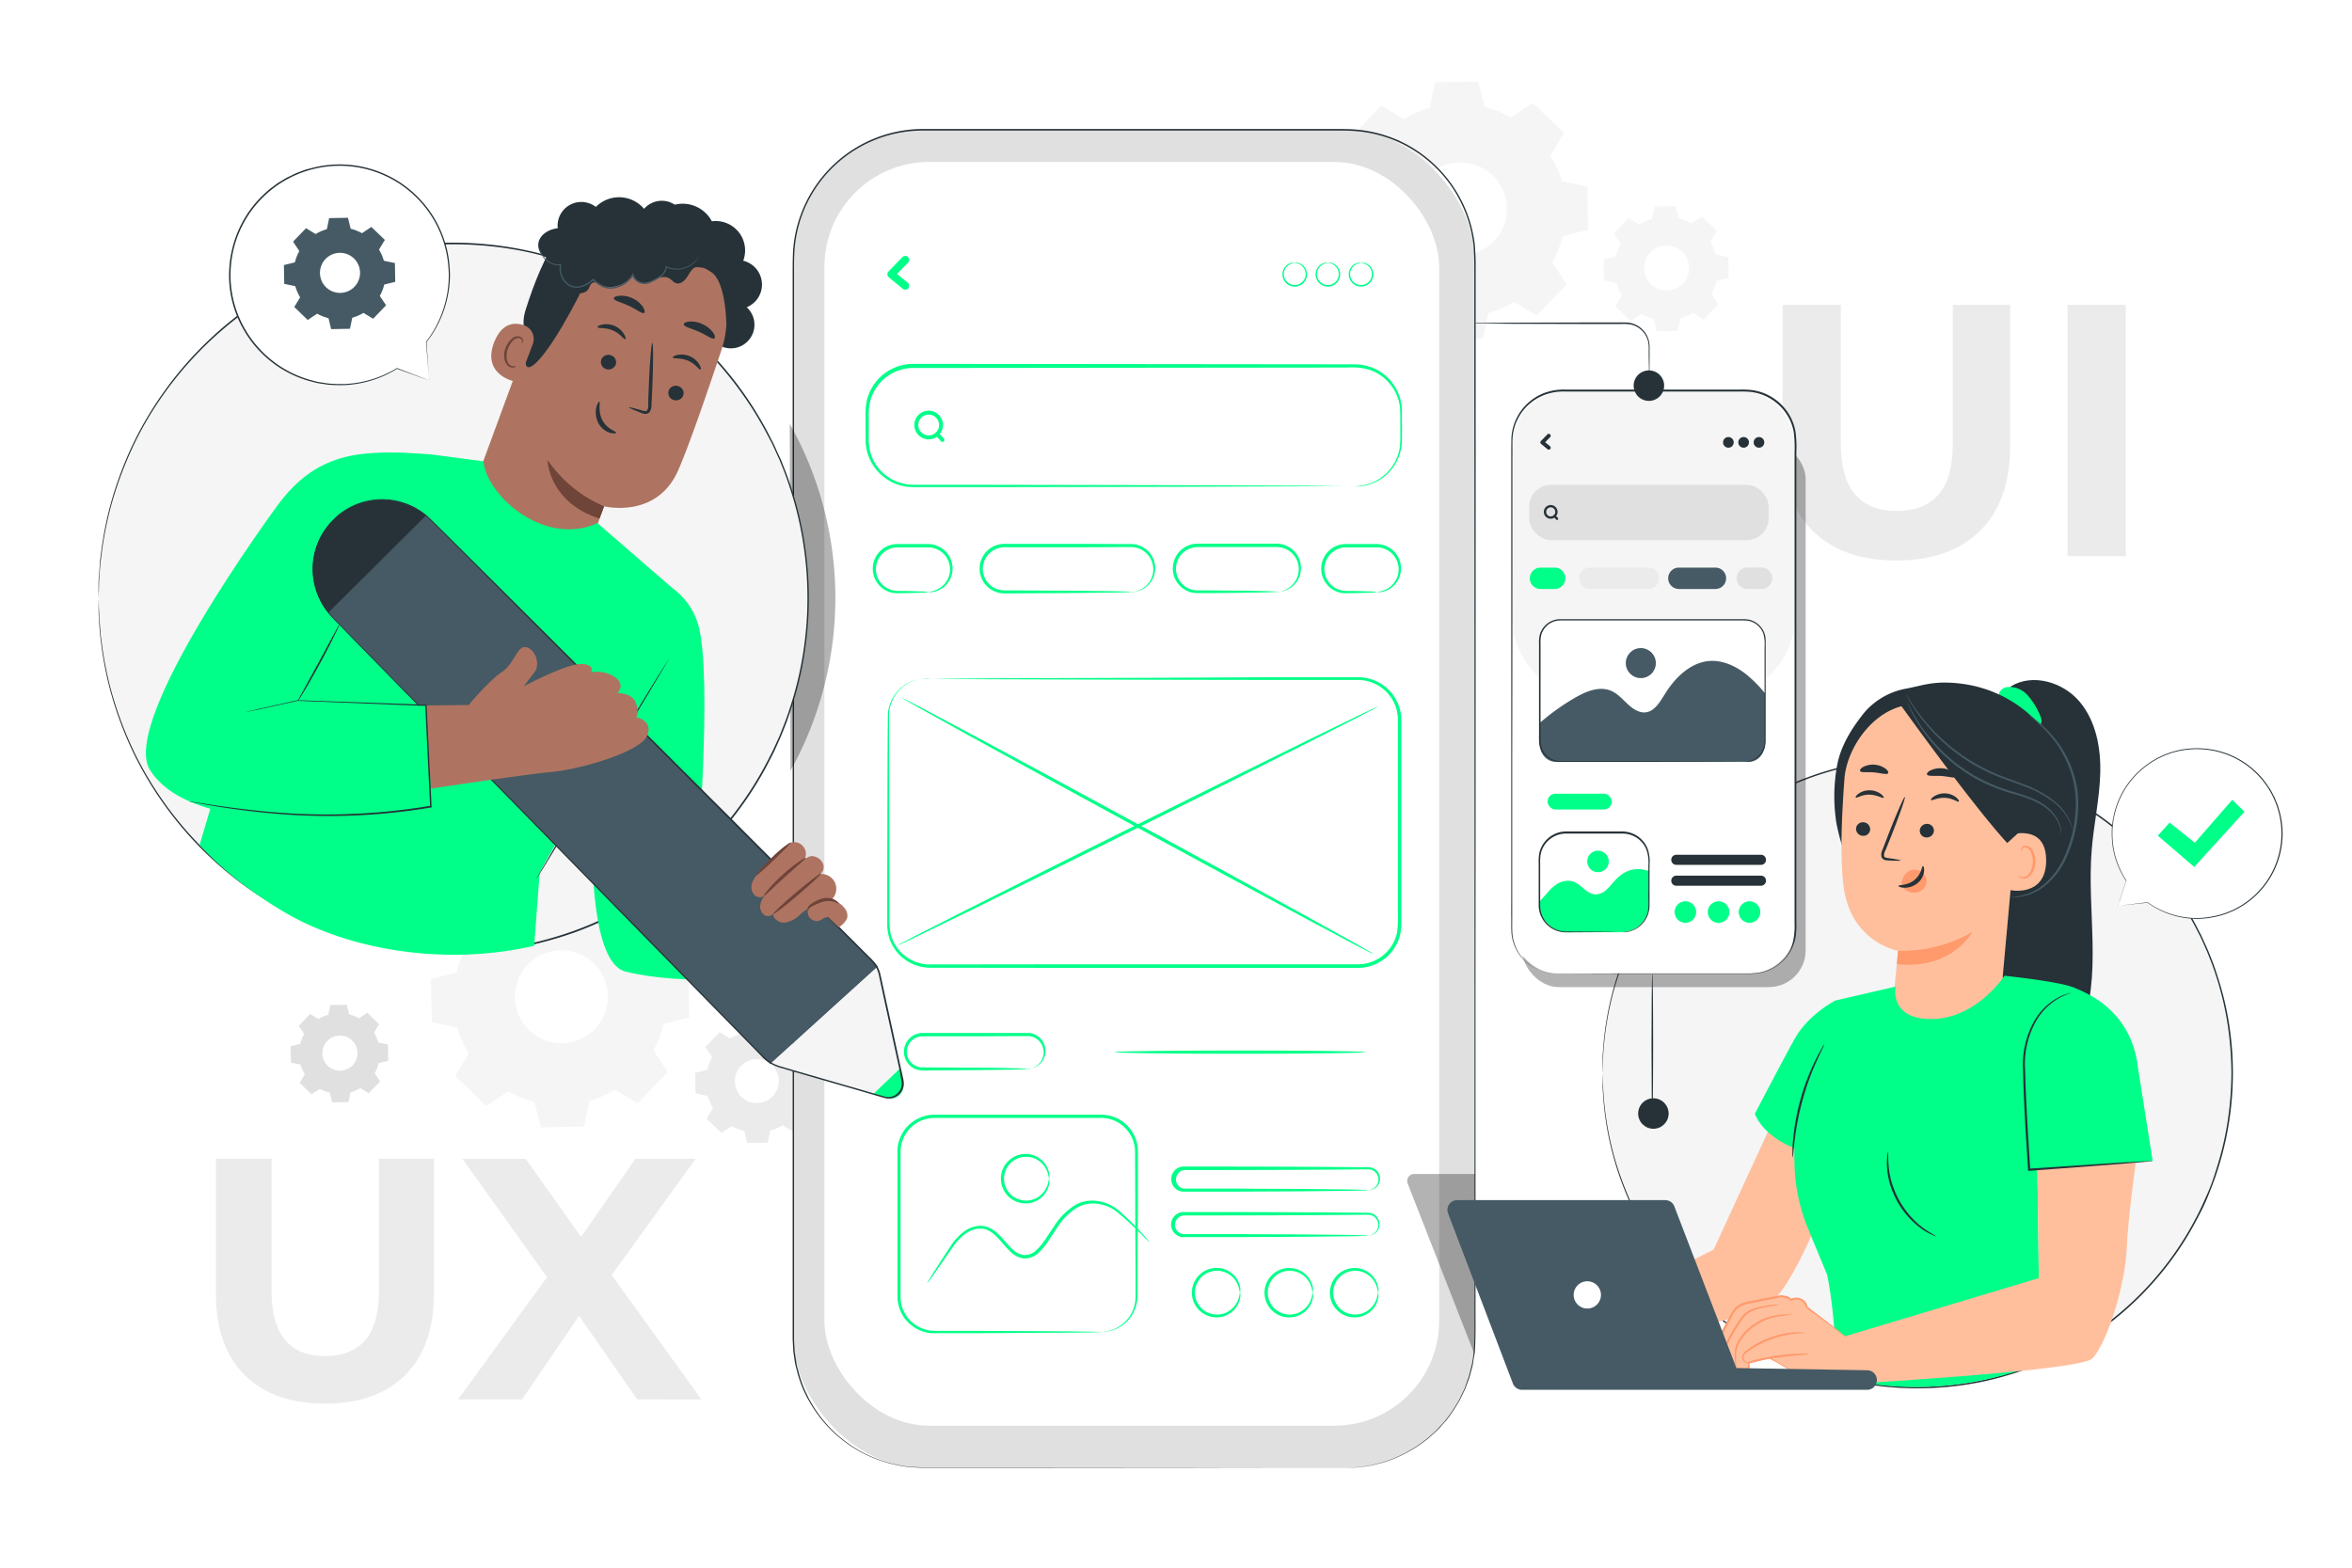 <svg class="animated" id="freepik_stories-mobile-ui-ux" xmlns="http://www.w3.org/2000/svg" viewBox="0 0 750 500" version="1.1" xmlns:xlink="http://www.w3.org/1999/xlink" xmlns:svgjs="http://svgjs.com/svgjs"><style>svg#freepik_stories-mobile-ui-ux:not(.animated) .animable {opacity: 0;}svg#freepik_stories-mobile-ui-ux.animated #freepik--background-complete--inject-27 {animation: 6s Infinite  linear floating;animation-delay: 1s;}svg#freepik_stories-mobile-ui-ux.animated #freepik--Device--inject-27 {animation: 6s Infinite  linear wind;animation-delay: -1s;}svg#freepik_stories-mobile-ui-ux.animated #freepik--character-2--inject-27 {animation: 6s Infinite  linear wind;animation-delay: 0s;}svg#freepik_stories-mobile-ui-ux.animated #freepik--Screen--inject-27 {animation: 6s Infinite  linear wind;animation-delay: 1s;}svg#freepik_stories-mobile-ui-ux.animated #freepik--speech-bubble-2--inject-27 {animation: 6s Infinite  linear heartbeat;animation-delay: 1s;}svg#freepik_stories-mobile-ui-ux.animated #freepik--character-1--inject-27 {animation: 6s Infinite  linear wind;animation-delay: 2s;}svg#freepik_stories-mobile-ui-ux.animated #freepik--speech-bubble-1--inject-27 {animation: 6s Infinite  linear heartbeat;animation-delay: 2s;}            @keyframes floating {                0% {                    opacity: 1;                    transform: translateY(0px);                }                50% {                    transform: translateY(-10px);                }                100% {                    opacity: 1;                    transform: translateY(0px);                }            }                    @keyframes wind {                0% {                    transform: rotate( 0deg );                }                25% {                    transform: rotate( 1deg );                }                75% {                    transform: rotate( -1deg );                }            }                    @keyframes heartbeat {                0% {                    transform: scale(1);                }                10% {                    transform: scale(1.1);                }                30% {                    transform: scale(1);                }                40% {                    transform: scale(1);                }                50% {                    transform: scale(1.1);                }                60% {                    transform: scale(1);                }                100% {                    transform: scale(1);                }            }        </style><g id="freepik--background-complete--inject-27" class="animable animator-active" style="transform-origin: 373.355px 236.835px;"><path d="M578,169.26q-9.57-9.51-9.56-27.14V97.23h18.55v44.2q0,21.52,17.86,21.53,8.7,0,13.28-5.21t4.58-16.32V97.23H641v44.89q0,17.64-9.57,27.14t-26.73,9.5Q587.5,178.76,578,169.26Z" style="fill: rgb(235, 235, 235); transform-origin: 604.72px 137.995px;" id="elgjqc0k9qys4" class="animable"></path><path d="M659.31,97.23h18.55v80.16H659.31Z" style="fill: rgb(235, 235, 235); transform-origin: 668.585px 137.31px;" id="elvb3dgl4006c" class="animable"></path><path d="M78,438.54q-9.15-9.09-9.15-26v-43H86.6v42.33q0,20.63,17.11,20.62,8.34,0,12.72-5t4.39-15.63V369.56h17.55v43q0,16.89-9.16,26t-25.61,9.11Q87.15,447.65,78,438.54Z" style="fill: rgb(235, 235, 235); transform-origin: 103.61px 408.605px;" id="elh2qhxw807bo" class="animable"></path><path d="M203.19,446.33l-18.54-26.65-18.2,26.65h-20.4l28.4-39-27-37.73h20.18l17.66,24.89,17.33-24.89h19.19l-26.76,37.07,28.63,39.7Z" style="fill: rgb(235, 235, 235); transform-origin: 184.865px 407.985px;" id="el9l1mjgbluy" class="animable"></path><path d="M161,289.22a33.92,33.92,0,0,1,8.26-3.59l1.7-8.17,13.81-.24,2,8.11a33.73,33.73,0,0,1,8.38,3.29l7-4.57,9.94,9.59-4.33,7.14a33.54,33.54,0,0,1,3.59,8.26l8.18,1.7.24,13.81-8.11,2a33.38,33.38,0,0,1-3.3,8.38l4.58,7-9.6,9.94-7.13-4.33a33.54,33.54,0,0,1-8.26,3.59l-1.7,8.18-13.81.24-2-8.11a33.68,33.68,0,0,1-8.38-3.3l-7,4.58-9.93-9.6,4.32-7.13a33.92,33.92,0,0,1-3.59-8.26l-8.17-1.7-.24-13.81,8.11-2a34,34,0,0,1,3.29-8.38l-4.57-7,9.59-9.93,7.14,4.32Zm7.36,18.4a14.82,14.82,0,1,0,20.95-.37A14.82,14.82,0,0,0,168.34,307.62Z" style="fill: rgb(245, 245, 245); transform-origin: 178.61px 318.385px;" id="elrqqfvehjgkf" class="animable"></path><path d="M232.8,331.26a15.72,15.72,0,0,1,3.91-1.7l.8-3.87,6.54-.11.94,3.83a16.23,16.23,0,0,1,4,1.56l3.3-2.16,4.7,4.54-2,3.38a16,16,0,0,1,1.69,3.9l3.87.81.12,6.54-3.84.94a16.16,16.16,0,0,1-1.56,4l2.16,3.31-4.54,4.7-3.37-2.05a16.1,16.1,0,0,1-3.91,1.7l-.81,3.87-6.53.11-.94-3.84a15.47,15.47,0,0,1-4-1.56l-3.3,2.17-4.71-4.54,2.05-3.38a16.32,16.32,0,0,1-1.7-3.91l-3.86-.8-.12-6.54,3.84-.94a16.16,16.16,0,0,1,1.56-4l-2.17-3.31,4.54-4.7,3.38,2.05Zm3.49,8.7a7,7,0,1,0,9.91-.17A7,7,0,0,0,236.29,340Z" style="fill: rgb(235, 235, 235); transform-origin: 241.18px 345.07px;" id="el3887t93j404" class="animable"></path><path d="M101.58,325a12.85,12.85,0,0,1,3.12-1.36l.65-3.09,5.22-.09.75,3.07a12.81,12.81,0,0,1,3.17,1.24l2.64-1.73,3.76,3.63-1.64,2.7a12.85,12.85,0,0,1,1.36,3.12l3.09.65.09,5.22-3.06.75a13,13,0,0,1-1.25,3.17l1.73,2.64-3.63,3.76-2.7-1.64a12.85,12.85,0,0,1-3.12,1.36l-.64,3.09-5.23.09-.75-3.07A13,13,0,0,1,102,347.3L99.33,349l-3.75-3.63,1.63-2.7a12.85,12.85,0,0,1-1.36-3.12l-3.09-.65-.09-5.22,3.07-.75A12.81,12.81,0,0,1,97,329.79l-1.73-2.64,3.63-3.76,2.7,1.64Zm2.79,7a5.6,5.6,0,1,0,7.92-.14A5.6,5.6,0,0,0,104.37,332Z" style="fill: rgb(224, 224, 224); transform-origin: 108.23px 336.02px;" id="elr0ztvbl3o6" class="animable"></path><path d="M447.64,38a33.92,33.92,0,0,1,8.26-3.59l1.7-8.17L471.41,26l2,8.1a34.47,34.47,0,0,1,8.38,3.3l7-4.57,9.93,9.59-4.32,7.13A34.26,34.26,0,0,1,498,57.8l8.17,1.71.24,13.81-8.11,2A33.73,33.73,0,0,1,495,83.68l4.57,7L490,100.6l-7.14-4.33a33.54,33.54,0,0,1-8.26,3.59l-1.7,8.17-13.81.25-2-8.11a33.38,33.38,0,0,1-8.38-3.3l-7,4.58-9.94-9.6,4.33-7.13a33.54,33.54,0,0,1-3.59-8.26l-8.18-1.7L424.08,61l8.11-2a33.68,33.68,0,0,1,3.3-8.38l-4.58-7,9.6-9.94L447.64,38ZM455,56.39A14.82,14.82,0,1,0,476,56,14.82,14.82,0,0,0,455,56.39Z" style="fill: rgb(245, 245, 245); transform-origin: 465.245px 67.14px;" id="ell5q7w20bhf" class="animable"></path><path d="M522.75,71.59a16,16,0,0,1,4-1.74l.83-4,6.68-.11,1,3.92a16.58,16.58,0,0,1,4.06,1.6l3.37-2.22,4.81,4.64-2.09,3.46a16.68,16.68,0,0,1,1.74,4l3.95.82.12,6.68-3.93,1a16.16,16.16,0,0,1-1.59,4.06l2.21,3.38-4.64,4.81-3.45-2.1a16.45,16.45,0,0,1-4,1.74l-.82,4-6.69.12-1-3.92a16.51,16.51,0,0,1-4-1.6l-3.38,2.22-4.81-4.65,2.09-3.45a16.26,16.26,0,0,1-1.73-4l-4-.82-.12-6.68,3.93-1a16.09,16.09,0,0,1,1.59-4l-2.21-3.38,4.64-4.81,3.46,2.1Zm3.56,8.9a7.17,7.17,0,1,0,10.14-.18A7.17,7.17,0,0,0,526.31,80.49Z" style="fill: rgb(245, 245, 245); transform-origin: 531.29px 85.695px;" id="elcle3qxdlkl" class="animable"></path></g><g id="freepik--Device--inject-27" class="animable" style="transform-origin: 361.664px 254.67px;"><rect x="252.94" y="41.39" width="217.39" height="426.82" rx="41.37" style="fill: rgb(224, 224, 224); transform-origin: 361.635px 254.8px;" id="elgapqrjjhyx6" class="animable"></rect><path d="M429,468.21l3.14-.19a29.46,29.46,0,0,0,3.83-.49l1.19-.18c.41-.07.82-.2,1.25-.31l2.77-.71a42.72,42.72,0,0,0,13.17-6.94l.9-.68.84-.76,1.74-1.58c.6-.53,1.1-1.18,1.66-1.77s1.16-1.2,1.66-1.89a41.39,41.39,0,0,0,3-4.33c.44-.78,1-1.53,1.38-2.38s.81-1.7,1.23-2.56.69-1.81,1-2.72l.51-1.4c.17-.47.26-1,.4-1.46.24-1,.53-2,.74-3s.31-2.07.47-3.12c.44-4.23.28-8.73.31-13.41q0-14.05,0-30.49c0-21.88,0-46.79,0-74.33,0-55.07,0-120.65-.06-193.46V85.41c0-2.35-.09-4.68-.24-7A41.49,41.49,0,0,0,466,64.88a41,41,0,0,0-20.14-19.61,41.41,41.41,0,0,0-14.05-3.49c-2.43-.17-4.89-.14-7.36-.14H294.34a41.07,41.07,0,0,0-41,38.38c-.18,2.53-.13,5.09-.14,7.64v52.78c0,39.63,0,77.85,0,114.26s0,71,0,103.4q0,24.28,0,46.86,0,11.26,0,22.08c0,.9.09,1.79.13,2.68l.07,1.34.2,1.31c.13.88.27,1.75.4,2.63s.43,1.7.64,2.55a41.79,41.79,0,0,0,1.65,5c.31.81.73,1.57,1.09,2.35a21.52,21.52,0,0,0,1.18,2.29,41.12,41.12,0,0,0,13.69,14.39A41.62,41.62,0,0,0,290,467.81c1.54.09,3.07.18,4.59.23H325l56.12.05,35.46,0,9.22,0,3.14,0-3.14,0-9.22,0-35.46.05-56.12,0H294.6c-1.53-.05-3.07-.14-4.63-.23a42.05,42.05,0,0,1-18-6.29,41.58,41.58,0,0,1-13.82-14.51A21.74,21.74,0,0,1,257,445c-.37-.79-.79-1.56-1.11-2.38a40.68,40.68,0,0,1-1.66-5c-.22-.86-.46-1.71-.65-2.58s-.27-1.76-.41-2.65l-.2-1.33-.07-1.34c-.05-.9-.09-1.8-.14-2.7q0-10.81,0-22.09,0-22.55,0-46.86c0-32.38,0-67,0-103.4s0-74.63,0-114.26q0-14.86,0-30V87.67c0-2.55,0-5.1.14-7.68a41.62,41.62,0,0,1,41.52-38.86H424.4c2.47,0,4.92,0,7.39.14A42.18,42.18,0,0,1,446,44.81a41.85,41.85,0,0,1,24.32,33.53c.15,2.36.28,4.73.24,7.07v7q0,14,0,27.64c0,72.81,0,138.39-.05,193.46,0,27.54,0,52.45,0,74.33q0,16.41,0,30.49c0,4.68.12,9.17-.34,13.44-.16,1.06-.32,2.1-.48,3.14s-.5,2-.74,3c-.14.49-.24,1-.4,1.46s-.35.94-.52,1.41c-.37.92-.63,1.87-1.07,2.73l-1.24,2.57c-.39.85-.94,1.61-1.39,2.39a41.66,41.66,0,0,1-3,4.34c-.51.69-1.13,1.27-1.67,1.9s-1.07,1.24-1.68,1.77l-1.74,1.58-.85.77-.9.67a43,43,0,0,1-13.24,6.92l-2.78.7a12.54,12.54,0,0,1-1.25.3l-1.19.18a29.05,29.05,0,0,1-3.84.46Z" style="fill: rgb(38, 50, 56); transform-origin: 361.664px 254.67px;" id="el7ms3h5fj2cn" class="animable"></path><rect x="262.89" y="51.65" width="196.02" height="403.07" rx="33.43" style="fill: rgb(255, 255, 255); transform-origin: 360.9px 253.185px;" id="el38knv3szr0j" class="animable"></rect><g id="elyfiqt51l8ib"><g style="opacity: 0.3; transform-origin: 459.526px 403.365px;" class="animable"><path d="M470.33,432.3l-21.47-54.87a2.23,2.23,0,0,1,2.07-3h19.4Z" id="elzpdfhmxdvf" class="animable" style="transform-origin: 459.526px 403.365px;"></path></g></g><path d="M432.1,155.12a21.55,21.55,0,0,0,3.9-.64,14.53,14.53,0,0,0,8.64-6.83,14,14,0,0,0,1.44-3.58,14.72,14.72,0,0,0,.37-2c0-.71.1-1.42.08-2.18,0-1.51,0-3.09,0-4.72s0-3.36-.09-5.07a14.49,14.49,0,0,0-5.06-9.52,13.86,13.86,0,0,0-5.27-2.8,20.52,20.52,0,0,0-6.33-.56l-138.57.15a14.18,14.18,0,0,0-13.88,11.26,23.74,23.74,0,0,0-.3,4.8v4.89a24.66,24.66,0,0,0,.24,4.74,14.83,14.83,0,0,0,1.56,4.34,14.31,14.31,0,0,0,6.66,6,14.88,14.88,0,0,0,4.34,1.14c1.47.12,3.06.06,4.58.08h18l62.3.12,42,.16,11.41.1,3,0,.76,0,.26,0-.26,0-.76,0-3,0-11.41.1-42,.16-62.3.11-18,0c-1.54,0-3.05,0-4.67-.07a16.1,16.1,0,0,1-4.66-1.21,15.36,15.36,0,0,1-7.14-6.48,15.67,15.67,0,0,1-1.68-4.66l-.18-1.24-.07-1.25c0-.82,0-1.62,0-2.43v-4.89a23.74,23.74,0,0,1,.32-5,15.21,15.21,0,0,1,14.89-12.09l138.57.15c1.11,0,2.19,0,3.3.06a15.06,15.06,0,0,1,3.23.56,14.67,14.67,0,0,1,5.5,3A15.08,15.08,0,0,1,447,130c.12,1.81,0,3.48.05,5.13s0,3.21,0,4.72a15,15,0,0,1-6.55,12.83,14.52,14.52,0,0,1-4.42,2l-.91.22c-.28,0-.55.08-.79.11a8.1,8.1,0,0,1-1.25.12h-.76A.67.67,0,0,1,432.1,155.12Z" style="fill: rgb(0, 255, 136); transform-origin: 361.531px 135.71px;" id="eluk3bsrszh3i" class="animable"></path><path d="M412.86,83.81s-.33,0-.87.21a3.72,3.72,0,0,0-1.92,1.35,3.51,3.51,0,0,0-.45,3.29,3.47,3.47,0,0,0,6.49,0,3.51,3.51,0,0,0-.46-3.29A3.67,3.67,0,0,0,413.74,84c-.55-.16-.88-.17-.88-.21a1.69,1.69,0,0,1,.93,0,3.66,3.66,0,0,1,2.15,1.33,3.85,3.85,0,0,1,.62,3.68,3.92,3.92,0,0,1-7.39,0,3.82,3.82,0,0,1,.61-3.68,3.68,3.68,0,0,1,2.16-1.33A1.66,1.66,0,0,1,412.86,83.81Z" style="fill: rgb(0, 255, 136); transform-origin: 412.861px 87.568px;" id="elvedeaktht5" class="animable"></path><path d="M423.44,83.81s-.33,0-.88.21a3.67,3.67,0,0,0-1.91,1.35,3.47,3.47,0,0,0,2.79,5.54,3.48,3.48,0,0,0,3.24-2.25,3.51,3.51,0,0,0-.45-3.29A3.72,3.72,0,0,0,424.31,84c-.54-.16-.87-.17-.87-.21a1.66,1.66,0,0,1,.92,0,3.68,3.68,0,0,1,2.16,1.33,3.82,3.82,0,0,1,.61,3.68,3.92,3.92,0,0,1-7.39,0,3.85,3.85,0,0,1,.62-3.68,3.66,3.66,0,0,1,2.15-1.33A1.69,1.69,0,0,1,423.44,83.81Z" style="fill: rgb(0, 255, 136); transform-origin: 423.438px 87.568px;" id="el0p9fq8edohrr" class="animable"></path><path d="M434,83.81s-.32,0-.87.21a3.67,3.67,0,0,0-1.91,1.35,3.47,3.47,0,1,0,5.57,0A3.67,3.67,0,0,0,434.89,84c-.55-.16-.88-.17-.88-.21a1.69,1.69,0,0,1,.93,0,3.71,3.71,0,0,1,2.16,1.33,3.85,3.85,0,0,1,.61,3.68,3.92,3.92,0,0,1-7.39,0,3.85,3.85,0,0,1,.61-3.68,3.71,3.71,0,0,1,2.16-1.33A1.65,1.65,0,0,1,434,83.81Z" style="fill: rgb(0, 255, 136); transform-origin: 434.015px 87.568px;" id="el03jncqx9ur3u" class="animable"></path><path d="M287.78,82l-4.45,4.58a1.26,1.26,0,0,0,0,1.77l4.45,3.68a1.29,1.29,0,0,0,1.77,0,1.27,1.27,0,0,0,0-1.77l-4.46-3.68v1.77l4.46-4.58A1.25,1.25,0,0,0,287.78,82Z" style="fill: rgb(0, 255, 136); transform-origin: 286.442px 87.007px;" id="elxvlwizivcc8" class="animable"></path><path d="M299.46,135.55a3.32,3.32,0,1,1-2.73-3.27,3.35,3.35,0,0,1,2.73,3.27.63.63,0,0,0,1.25,0,4.63,4.63,0,0,0-3-4.28,4.57,4.57,0,0,0-5.51,6.62,4.57,4.57,0,0,0,8.5-2.34A.63.63,0,0,0,299.46,135.55Z" style="fill: rgb(0, 255, 136); transform-origin: 296.135px 135.558px;" id="elgc54t3gkwa" class="animable"></path><path d="M298.38,138.88l1.49,1.65.22.24a.63.63,0,0,0,.88,0,.64.64,0,0,0,0-.89l-1.49-1.65-.21-.23a.63.63,0,0,0-.89,0,.64.64,0,0,0,0,.88Z" style="fill: rgb(0, 255, 136); transform-origin: 299.677px 139.383px;" id="elpifsqw288n8" class="animable"></path><path d="M295.92,188.88a18,18,0,0,0,2.47-.65,7.45,7.45,0,0,0,2.43-1.62,7,7,0,0,0-2.11-11.46,6.92,6.92,0,0,0-2.76-.57h-9.81A6.94,6.94,0,0,0,282,187a7.28,7.28,0,0,0,2.11,1.12,8,8,0,0,0,2.19.35c3,0,5.4.1,7.07.16a12.15,12.15,0,0,1,2.6.21,12.7,12.7,0,0,1-2.6.2c-1.67.06-4.08.12-7.07.16a8.32,8.32,0,0,1-2.43-.31,8.13,8.13,0,0,1-2.39-1.2,7.86,7.86,0,0,1,4.71-14.17H296a7.86,7.86,0,0,1,7.18,4.87,7.77,7.77,0,0,1,.27,5.05,7.64,7.64,0,0,1-2.18,3.53,7.5,7.5,0,0,1-2.7,1.58,7,7,0,0,1-1.93.34A1.82,1.82,0,0,1,295.92,188.88Z" style="fill: rgb(0, 255, 136); transform-origin: 291.027px 181.361px;" id="el81gmwq62b0x" class="animable"></path><path d="M439,188.88a18,18,0,0,0,2.47-.65,7.58,7.58,0,0,0,2.44-1.62,7.11,7.11,0,0,0,1.51-7.83,7,7,0,0,0-3.63-3.63,6.92,6.92,0,0,0-2.76-.57h-9.81a6.93,6.93,0,0,0-6.82,8A7,7,0,0,0,425,187a7.54,7.54,0,0,0,2.11,1.12,8.06,8.06,0,0,0,2.19.35c3,0,5.41.1,7.08.16a12,12,0,0,1,2.59.21,12.53,12.53,0,0,1-2.59.2c-1.67.06-4.09.12-7.08.16a7.61,7.61,0,0,1-4.82-1.51,7.86,7.86,0,0,1,4.71-14.17H439a7.84,7.84,0,0,1,7.18,4.87,7.77,7.77,0,0,1,.27,5.05,7.53,7.53,0,0,1-4.88,5.11,7,7,0,0,1-1.93.34A1.82,1.82,0,0,1,439,188.88Z" style="fill: rgb(0, 255, 136); transform-origin: 434.027px 181.362px;" id="el66fjv6j28bd" class="animable"></path><path d="M360.68,188.88c0-.06.45,0,1.26-.23a7.42,7.42,0,0,0,3.23-1.56,7.13,7.13,0,0,0,2-8.32,7.11,7.11,0,0,0-2.43-3,7,7,0,0,0-4-1.28l-4.89,0-10.81.05-24.75,0a7,7,0,0,0-5.3,2.49,6.9,6.9,0,0,0-1.49,5.5,6.83,6.83,0,0,0,3,4.64,6.62,6.62,0,0,0,2.54,1,7.62,7.62,0,0,0,1.35.13h1.44l20.22.11,13.63.16,3.7.1a5.33,5.33,0,0,1,1.3.11,6.65,6.65,0,0,1-1.3.1l-3.7.1-13.63.16-20.22.12h-1.44a10,10,0,0,1-1.53-.13,7.9,7.9,0,0,1,1.45-15.67l24.75,0,10.81.05,4.9,0a7.87,7.87,0,0,1,4.43,1.49,7.76,7.76,0,0,1,2.61,3.35,7.85,7.85,0,0,1,.51,3.74,7.63,7.63,0,0,1-2.89,5.14,7.13,7.13,0,0,1-3.45,1.46,4.44,4.44,0,0,1-1,0A.94.94,0,0,1,360.68,188.88Z" style="fill: rgb(0, 255, 136); transform-origin: 340.376px 181.36px;" id="elpxd99idjhxg" class="animable"></path><path d="M407.07,188.88a4.48,4.48,0,0,1,1-.18,7.43,7.43,0,0,0,2.58-1,7.31,7.31,0,0,0,2.84-3.17,7.14,7.14,0,0,0,.21-5.5,7,7,0,0,0-6.71-4.54h-2l-4.24,0-18.88,0a7,7,0,0,0-4.27,1.49,6.92,6.92,0,0,0-2.13,7.94,7,7,0,0,0,2.56,3.2,7.86,7.86,0,0,0,1.8.87,7.62,7.62,0,0,0,1.93.31l4,0,7.18.07c4.39,0,7.94.1,10.39.16,1.23,0,2.18.07,2.83.1a3.08,3.08,0,0,1,1,.11,3.83,3.83,0,0,1-1,.1c-.65,0-1.6.07-2.83.1-2.45.06-6,.12-10.39.16l-7.18.07-4,0a7.82,7.82,0,0,1-4.26-1.3,8,8,0,0,1-2.95-3.63,7.92,7.92,0,0,1,2.42-9.12,8,8,0,0,1,4.91-1.72l18.88,0,4.24,0h2a8.23,8.23,0,0,1,2.05.27,7.74,7.74,0,0,1,5,10.93,7.56,7.56,0,0,1-3.17,3.26,6.89,6.89,0,0,1-2.75.82A3.19,3.19,0,0,1,407.07,188.88Z" style="fill: rgb(0, 255, 136); transform-origin: 394.422px 181.285px;" id="elcs7r2ezka49" class="animable"></path><path d="M296.58,216.38l-.32,0-.94,0a13.49,13.49,0,0,0-3.6.62,12.4,12.4,0,0,0-5,3.17,12,12,0,0,0-3.2,7.24c0,12.33.07,30.16.12,52.19q0,4.14,0,8.46v4.37a27.86,27.86,0,0,0,.19,4.4,12.74,12.74,0,0,0,4.25,7.63,12.93,12.93,0,0,0,8.48,3.15l41.38-.05,94.81,0a12.76,12.76,0,0,0,10.44-5.09,12.34,12.34,0,0,0,2.36-5.41,41.79,41.79,0,0,0,.21-6.06q0-12.28,0-24.19t0-23.35c0-3.82,0-7.59,0-11.32,0-.93,0-1.88,0-2.78a13.72,13.72,0,0,0-.33-2.65,12.62,12.62,0,0,0-2.23-4.76,12.75,12.75,0,0,0-8.77-5,24.72,24.72,0,0,0-2.6-.09h-7.85l-20.09,0-36.05-.06-52.21-.16-14.19-.1-3.69-.05-.94,0-.32,0a1.07,1.07,0,0,1,.32,0l.94,0,3.69-.05,14.19-.1,52.21-.17L404,216l20.09,0h7.85a24.71,24.71,0,0,1,2.7.08,13.73,13.73,0,0,1,12.2,13.36c0,.94,0,1.86,0,2.8q0,5.59,0,11.32,0,11.45,0,23.35t0,24.19v3.08a16.24,16.24,0,0,1-.23,3.16,13.52,13.52,0,0,1-2.55,5.86,13.83,13.83,0,0,1-11.27,5.5l-94.81,0-41.38-.05a13.8,13.8,0,0,1-9-3.39,13.45,13.45,0,0,1-4.49-8.13,14.84,14.84,0,0,1-.19-2.29c0-.75,0-1.49,0-2.23v-4.37q0-4.32,0-8.46c.07-22.05.05-39.86.22-52.22a12.2,12.2,0,0,1,8.49-10.58,13.15,13.15,0,0,1,3.66-.53l.94,0A1.14,1.14,0,0,1,296.58,216.38Z" style="fill: rgb(0, 255, 136); transform-origin: 364.883px 262.347px;" id="elwedmxkw963" class="animable"></path><path d="M287.64,222.59c.13-.25,33.9,17.83,75.41,40.38s75.07,41,74.93,41.31-33.9-17.83-75.42-40.39S287.5,222.84,287.64,222.59Z" style="fill: rgb(0, 255, 136); transform-origin: 362.81px 263.436px;" id="elfrlw8yjges5" class="animable"></path><path d="M439.41,225.34c.13.26-34.06,17.52-76.36,38.56s-76.72,37.88-76.84,37.62S320.27,284,362.58,263,439.29,225.08,439.41,225.34Z" style="fill: rgb(0, 255, 136); transform-origin: 362.81px 263.43px;" id="el0qhs1i9cctn" class="animable"></path><path d="M327.64,341a8,8,0,0,1,1-.21,5.43,5.43,0,0,0,2.49-1.34,5.3,5.3,0,0,0,1.68-4,5.21,5.21,0,0,0-3.07-4.58,5.49,5.49,0,0,0-1.58-.41c-.54,0-1.18,0-1.8,0l-3.9,0-8.61.05-19.73,0a5,5,0,0,0-4.74,6.4,5,5,0,0,0,2.88,3.15,5.34,5.34,0,0,0,2.11.38h2.3l16.12.11c4.58,0,8.29.1,10.86.16,1.28,0,2.28.07,2.95.1a3.34,3.34,0,0,1,1,.11,4.15,4.15,0,0,1-1,.1c-.67,0-1.67.07-2.95.1-2.57.06-6.28.12-10.86.16l-16.12.11h-2.3a6.23,6.23,0,0,1-2.49-.43,6,6,0,0,1,2.24-11.51l19.73,0,8.61,0,3.9,0c.64,0,1.22,0,1.88,0a6.24,6.24,0,0,1,1.8.51,5.8,5.8,0,0,1,3.35,5.24,5.66,5.66,0,0,1-2,4.3,5.28,5.28,0,0,1-2.72,1.25,4.85,4.85,0,0,1-.78,0A.72.72,0,0,1,327.64,341Z" style="fill: rgb(0, 255, 136); transform-origin: 310.821px 335.422px;" id="elsvoqon4l78" class="animable"></path><path d="M351.07,424.87a22.11,22.11,0,0,0,2.68-.44,11.28,11.28,0,0,0,6.26-4.29,10.86,10.86,0,0,0,2-5.12,24,24,0,0,0,.09-3.21c0-1.12,0-2.29,0-3.51,0-4.84-.05-10.36-.08-16.46s0-12.78-.06-19.95c0-.9,0-1.8,0-2.71s0-1.85-.05-2.72a10.9,10.9,0,0,0-11.46-9.91l-52.47,0a12.06,12.06,0,0,0-3.27.51,11.37,11.37,0,0,0-2.94,1.46,10.78,10.78,0,0,0-3.92,5.1c-.85,2-.65,4.23-.68,6.48s0,4.45,0,6.64c0,8.78,0,17.25,0,25.31v11.78A10.88,10.88,0,0,0,297,424.4c.82.06,1.68.06,2.53.06H302l9.57,0,28.9.17,7.85.1,2,.05a3.81,3.81,0,0,1,.7.05,3.2,3.2,0,0,1-.7.06l-2,.05-7.85.1-28.9.16-9.57,0h-2.52c-.85,0-1.7,0-2.61,0a11.78,11.78,0,0,1-10.68-11.35c0-3.82,0-7.76,0-11.8,0-8.06,0-16.53,0-25.31v-6.64c0-1.12,0-2.2,0-3.38a10.84,10.84,0,0,1,.71-3.46,11.77,11.77,0,0,1,4.29-5.59,12.33,12.33,0,0,1,3.23-1.6,12.74,12.74,0,0,1,3.58-.56l52.47,0a15.43,15.43,0,0,1,3.09.27,12.23,12.23,0,0,1,2.9,1,12,12,0,0,1,4.46,4,11.88,11.88,0,0,1,1.89,5.49c.07,1,.05,1.88.05,2.8s0,1.81,0,2.71c0,7.17,0,13.85-.06,19.95s-.06,11.62-.08,16.46c0,1.22,0,2.39,0,3.51a25.27,25.27,0,0,1-.13,3.28,11.44,11.44,0,0,1-2.19,5.29,11.29,11.29,0,0,1-6.54,4.25,8.8,8.8,0,0,1-2,.26A2.83,2.83,0,0,1,351.07,424.87Z" style="fill: rgb(0, 255, 136); transform-origin: 324.526px 390.354px;" id="eln42mqz9v1fd" class="animable"></path><path d="M366.73,396.3a28.83,28.83,0,0,1-2.71-2.59c-1.71-1.68-4.18-4.16-7.48-6.88a12.32,12.32,0,0,0-6.13-2.83,11.55,11.55,0,0,0-3.76,0,10.27,10.27,0,0,0-3.67,1.46,20.57,20.57,0,0,0-6,6.28l-2.61,3.94a21.12,21.12,0,0,1-3.16,3.86,6.41,6.41,0,0,1-4.81,1.82A7.49,7.49,0,0,1,322,399c-2.28-2.22-3.9-4.81-6.23-6.21A6.93,6.93,0,0,0,314,392a6,6,0,0,0-1.89-.14,8.37,8.37,0,0,0-3.52,1.15,16.66,16.66,0,0,0-4.82,4.83l-5.83,8.36c-.69,1-1.24,1.75-1.62,2.25a3.75,3.75,0,0,1-.63.75,3.52,3.52,0,0,1,.45-.86c.33-.55.82-1.34,1.47-2.36,1.29-2,3.16-5,5.56-8.57a17.07,17.07,0,0,1,5-5.14A9.14,9.14,0,0,1,312,391a7,7,0,0,1,2.18.13,7.88,7.88,0,0,1,2.08.86c2.61,1.57,4.27,4.23,6.44,6.3a6.5,6.5,0,0,0,3.79,2,5.36,5.36,0,0,0,4-1.57,20.42,20.42,0,0,0,3-3.66l2.62-3.93a21.27,21.27,0,0,1,6.31-6.52,11,11,0,0,1,4-1.55,12.23,12.23,0,0,1,4.06.09,13.06,13.06,0,0,1,6.45,3.11,86,86,0,0,1,7.31,7.17c.81.89,1.42,1.6,1.83,2.09A4.28,4.28,0,0,1,366.73,396.3Z" style="fill: rgb(0, 255, 136); transform-origin: 331.21px 396.066px;" id="el2r5mmvifg7r" class="animable"></path><path d="M334.55,375.93c-.1,0-.1-.66-.43-1.77a7.46,7.46,0,0,0-2.74-3.85,6.88,6.88,0,0,0-3-1.26,7.18,7.18,0,0,0-3.67.34,7,7,0,0,0-4.55,6.54,7.05,7.05,0,0,0,1.34,4.1,7,7,0,0,0,3.21,2.44,7.06,7.06,0,0,0,6.65-.91,7.44,7.44,0,0,0,2.74-3.86c.33-1.11.33-1.77.43-1.77a3.89,3.89,0,0,1,0,1.87,7.42,7.42,0,0,1-2.68,4.34,7.63,7.63,0,0,1-3.27,1.53,7.83,7.83,0,0,1-4.15-.3,7.69,7.69,0,0,1-3.71-2.74,7.88,7.88,0,0,1,7.86-12.43,7.74,7.74,0,0,1,3.27,1.52,7.43,7.43,0,0,1,2.68,4.35A3.82,3.82,0,0,1,334.55,375.93Z" style="fill: rgb(0, 255, 136); transform-origin: 326.91px 375.935px;" id="elfubqm8fg6n" class="animable"></path><path d="M439.46,412.28c-.09,0-.1-.66-.43-1.77a7.41,7.41,0,0,0-2.73-3.86,7.22,7.22,0,0,0-3-1.26,7,7,0,0,0-3.66.35,7,7,0,0,0,0,13.08,7.11,7.11,0,0,0,6.65-.92,7.43,7.43,0,0,0,2.73-3.85c.33-1.11.34-1.78.43-1.77a3.53,3.53,0,0,1,0,1.86,7.43,7.43,0,0,1-2.68,4.35,7.63,7.63,0,0,1-3.27,1.52,7.85,7.85,0,0,1-7.86-3,7.86,7.86,0,0,1,0-9.4,7.74,7.74,0,0,1,3.71-2.74,7.83,7.83,0,0,1,4.15-.3,7.52,7.52,0,0,1,3.27,1.53,7.42,7.42,0,0,1,2.68,4.34A3.59,3.59,0,0,1,439.46,412.28Z" style="fill: rgb(0, 255, 136); transform-origin: 431.827px 412.293px;" id="elrxa6kvl5nh" class="animable"></path><path d="M418.6,412.28c-.09,0-.1-.66-.43-1.77a7.41,7.41,0,0,0-2.73-3.86,7.17,7.17,0,0,0-3-1.26,7,7,0,0,0-3.66.35,7,7,0,0,0,0,13.08,7,7,0,0,0,3.66.34,6.92,6.92,0,0,0,3-1.26,7.43,7.43,0,0,0,2.73-3.85c.33-1.11.34-1.78.43-1.77a3.58,3.58,0,0,1,0,1.86,7.43,7.43,0,0,1-2.68,4.35,7.72,7.72,0,0,1-3.28,1.52,7.85,7.85,0,0,1-7.86-3,8,8,0,0,1-1.55-4.7,7.85,7.85,0,0,1,1.56-4.7,7.67,7.67,0,0,1,3.7-2.74,7.83,7.83,0,0,1,4.15-.3,7.62,7.62,0,0,1,3.28,1.53,7.42,7.42,0,0,1,2.68,4.34A3.64,3.64,0,0,1,418.6,412.28Z" style="fill: rgb(0, 255, 136); transform-origin: 410.976px 412.293px;" id="el8zoq900q9im" class="animable"></path><path d="M395.41,412.28c-.1,0-.1-.66-.43-1.77a7.5,7.5,0,0,0-2.74-3.86,7.06,7.06,0,0,0-6.65-.91,6.93,6.93,0,0,0-3.21,2.44,6.93,6.93,0,0,0,0,8.19,6.88,6.88,0,0,0,3.21,2.45,7.08,7.08,0,0,0,3.67.34,6.88,6.88,0,0,0,3-1.26,7.52,7.52,0,0,0,2.74-3.85c.33-1.11.33-1.78.43-1.77a3.82,3.82,0,0,1,0,1.86,7.43,7.43,0,0,1-2.68,4.35,7.74,7.74,0,0,1-3.27,1.52,7.88,7.88,0,0,1-7.86-12.43,7.71,7.71,0,0,1,3.7-2.74,7.87,7.87,0,0,1,4.16-.3,7.63,7.63,0,0,1,3.27,1.53,7.42,7.42,0,0,1,2.68,4.34A3.89,3.89,0,0,1,395.41,412.28Z" style="fill: rgb(0, 255, 136); transform-origin: 387.805px 412.275px;" id="elaoyh8u1m4yl" class="animable"></path><path d="M436.24,379.64a5.51,5.51,0,0,0,1.33-.38,3.41,3.41,0,0,0,2-3.09,3.29,3.29,0,0,0-1.12-2.42,3.23,3.23,0,0,0-1.36-.71,3.59,3.59,0,0,0-.81-.09h-.92l-8.5.08c-12.58.09-30,.15-49.17.15a3,3,0,0,0-.32,5.92c1.05,0,2.27,0,3.38,0l13.05,0,22.11.11,14.91.17,4.05.1a7.83,7.83,0,0,1,1.41.1,7.13,7.13,0,0,1-1.41.11l-4.05.1-14.91.16-22.11.11-13.05,0c-1.16,0-2.23,0-3.48,0a4,4,0,0,1,.42-8c19.2,0,36.59.05,49.17.15l8.5.08h.92a3.65,3.65,0,0,1,.37,7.29C436.36,379.67,436.24,379.66,436.24,379.64Z" style="fill: rgb(0, 255, 136); transform-origin: 406.771px 376.057px;" id="elyc7nwvzwzec" class="animable"></path><path d="M436.24,394.1a7,7,0,0,0,1.33-.38,3.54,3.54,0,0,0,1.27-1,3.4,3.4,0,0,0,.69-2.07,3.29,3.29,0,0,0-1.12-2.42,3.35,3.35,0,0,0-2.17-.8h-.92l-8.5.08c-12.58.09-30,.15-49.17.15a3,3,0,0,0-2.54,1.43A3,3,0,0,0,375,392a3,3,0,0,0,2.33,1.61c1.05,0,2.27,0,3.38,0l13.05,0,22.11.11,14.91.16,4.05.1a6.27,6.27,0,0,1,1.41.11,7.83,7.83,0,0,1-1.41.1l-4.05.1-14.91.16-22.11.12-13.05,0c-1.16,0-2.23,0-3.48,0a4,4,0,0,1,.42-8c19.2,0,36.59.06,49.17.15l8.5.08h.92a3.68,3.68,0,0,1,.94.13,3.57,3.57,0,0,1,1.56.87,3.67,3.67,0,0,1,.35,5,3.61,3.61,0,0,1-1.43,1,3.68,3.68,0,0,1-1.05.22A1.15,1.15,0,0,1,436.24,394.1Z" style="fill: rgb(0, 255, 136); transform-origin: 406.672px 390.567px;" id="elop9l3132cgq" class="animable"></path><path d="M435.41,335.57c0,.29-17.91.52-40,.52s-40-.23-40-.52,17.91-.52,40-.52S435.41,335.28,435.41,335.57Z" style="fill: rgb(0, 255, 136); transform-origin: 395.41px 335.57px;" id="elw42m0hzlo18" class="animable"></path></g><g id="freepik--character-2--inject-27" class="animable" style="transform-origin: 607.448px 342.22px;"><g id="el212992udw7y"><circle cx="611.41" cy="342.22" r="100.36" style="fill: rgb(245, 245, 245); transform-origin: 611.41px 342.22px; transform: rotate(-45deg);" class="animable"></circle></g><path d="M511,342.22s0-.55,0-1.63c0-.54,0-1.21,0-2s0-1.73.12-2.77a98.5,98.5,0,0,1,6.85-30.8,97.2,97.2,0,0,1,7-14.18,101.8,101.8,0,0,1,25.49-28.62,100.27,100.27,0,0,1,42.33-18.84,100.58,100.58,0,0,1,25.93-1.46,101.73,101.73,0,0,1,13.49,1.88,108.63,108.63,0,0,1,13.45,3.82,100.87,100.87,0,0,1,46.8,35.07,98.23,98.23,0,0,1,8.21,13.2c.58,1.17,1.23,2.31,1.75,3.52l1.63,3.6c1,2.45,2,4.9,2.78,7.43A98.34,98.34,0,0,1,710.71,326a100.44,100.44,0,0,1,0,32.4A97.55,97.55,0,0,1,706.88,374c-.8,2.53-1.8,5-2.77,7.44s-2.14,4.81-3.38,7.11a99.36,99.36,0,0,1-8.21,13.21,100.85,100.85,0,0,1-46.81,35.08,108.63,108.63,0,0,1-13.45,3.82,101.91,101.91,0,0,1-39.43.42,100.15,100.15,0,0,1-42.32-18.85A101.49,101.49,0,0,1,525,393.59a96.71,96.71,0,0,1-7-14.18,98.52,98.52,0,0,1-6.85-30.79c-.09-1-.1-2-.12-2.77s0-1.46,0-2c0-1.08,0-1.63,0-1.63s0,.55.07,1.63c0,.54,0,1.21.06,2s.05,1.72.15,2.77a98.89,98.89,0,0,0,7,30.7,96.41,96.41,0,0,0,7,14.12,101.43,101.43,0,0,0,25.46,28.48,100.06,100.06,0,0,0,42.18,18.72,100.27,100.27,0,0,0,25.83,1.42,99.1,99.1,0,0,0,13.42-1.88,106.07,106.07,0,0,0,13.39-3.82,100.34,100.34,0,0,0,46.56-34.92,98.91,98.91,0,0,0,8.16-13.14c1.23-2.3,2.28-4.69,3.36-7.08s2-4.88,2.76-7.4a97.72,97.72,0,0,0,3.81-15.5,107.83,107.83,0,0,0,1.31-16.11,109.42,109.42,0,0,0-1.31-16.12,97.22,97.22,0,0,0-3.81-15.48c-.8-2.53-1.8-5-2.77-7.4-.54-1.2-1.07-2.39-1.61-3.58s-1.17-2.33-1.75-3.5A98.91,98.91,0,0,0,692.1,283a100.31,100.31,0,0,0-46.55-34.91,105.6,105.6,0,0,0-13.39-3.82,101.71,101.71,0,0,0-39.24-.46,100.22,100.22,0,0,0-42.18,18.71A101.48,101.48,0,0,0,525.27,291a96,96,0,0,0-7,14.13,98.7,98.7,0,0,0-7,30.7c-.1,1.05-.13,2-.15,2.77s0,1.46-.06,2C511.07,341.67,511,342.22,511,342.22Z" style="fill: rgb(38, 50, 56); transform-origin: 611.513px 342.226px;" id="elk1xiqunfoe" class="animable"></path><path d="M569.82,358.6l-5.08.22-18.32,39.76-29,14.44,1.38,14.91s35.67-6.58,44.56-11.55,20.23-37.32,20.23-37.32c.06.23-12-20.46-12-20.46" style="fill: rgb(255, 191, 157); transform-origin: 550.505px 393.265px;" id="el9318sap2oho" class="animable"></path><path d="M519.13,394.94l-3.71-3.9a4.23,4.23,0,0,0-2.4-.67l-11.77.36a7.36,7.36,0,0,0-5.44,3.3l-4.28,7.28s-2.88,5-2.51,6.19A2.15,2.15,0,0,0,491.5,409s.41,2.3,1.18,2.77a3.61,3.61,0,0,0,2.86.18,2.42,2.42,0,0,0,2.32,1.4,2.31,2.31,0,0,0,.61-.11c1.39-.42,2-3.13,2-3.13l6-1.1s8.57,5.73,11.59,9.48,10.93.89,10.93.89l3-14.15Z" style="fill: rgb(255, 191, 157); transform-origin: 510.489px 405.396px;" id="el1697irtwhgqi" class="animable"></path><path d="M510.46,396.63a8.92,8.92,0,0,1-2.57.43c-1.62.18-3.92.25-6.5.58l.28-.2a24.43,24.43,0,0,1-1.53,2.81,31.3,31.3,0,0,1-5.66,6.7,10.85,10.85,0,0,1-3,2.11c-.07-.1,1-.93,2.59-2.5a38.42,38.42,0,0,0,5.39-6.7,26.78,26.78,0,0,0,1.51-2.72l.08-.19.2,0c2.65-.3,4.94-.27,6.56-.32A12.41,12.41,0,0,1,510.46,396.63Z" style="fill: rgb(255, 154, 108); transform-origin: 500.968px 402.81px;" id="el3405ldtx58i" class="animable"></path><path d="M510.73,402.25a5.84,5.84,0,0,1-2.21.59,17.2,17.2,0,0,1-5.76-.2l.42-.24a20.64,20.64,0,0,1-.86,2.13,17.93,17.93,0,0,1-4.42,5.81,7.56,7.56,0,0,1-2.53,1.66c-.06-.1.87-.76,2.17-2a20.79,20.79,0,0,0,4.11-5.75,20,20,0,0,0,.84-2l.12-.31.3.07C507.32,402.91,510.71,402,510.73,402.25Z" style="fill: rgb(255, 154, 108); transform-origin: 503.049px 406.97px;" id="eld2z2w0juzia" class="animable"></path><path d="M525.67,405.15l-10.49-4.88a11.19,11.19,0,0,0-4.57-1.36,10.92,10.92,0,0,0-4.86,1.62l-5.65,2.92a1.38,1.38,0,0,0-.75.67,1.29,1.29,0,0,0,.49,1.2,8.31,8.31,0,0,0,10.93.44,22.48,22.48,0,0,0,3.54,7c1.7,2,4.33,3.42,6.92,2.95" style="fill: rgb(255, 191, 157); transform-origin: 512.504px 407.355px;" id="el9811ce0wsia" class="animable"></path><path d="M521.23,415.7s-.1.05-.29.09a3.85,3.85,0,0,1-.85.1,6.75,6.75,0,0,1-3.16-.77,9.83,9.83,0,0,1-3.72-3.39,27.62,27.62,0,0,1-2.75-5.85l.53.13a8.33,8.33,0,0,1-6.11,1.91,8.72,8.72,0,0,1-3.41-.95,8.17,8.17,0,0,1-1.51-1.05,4.45,4.45,0,0,1-.68-.69,1.38,1.38,0,0,1-.3-1.14,1.32,1.32,0,0,1,.63-.79c.25-.15.46-.25.68-.37l1.31-.67,2.56-1.32a23.28,23.28,0,0,1,5.06-2.21,7.82,7.82,0,0,1,5,.76c1.42.65,2.69,1.28,3.88,1.84l5.59,2.73a13.22,13.22,0,0,1,2,1.09,12.64,12.64,0,0,1-2.12-.83l-5.69-2.51L514,400.05a7.2,7.2,0,0,0-4.59-.65,23.45,23.45,0,0,0-4.87,2.18l-2.55,1.33-1.31.68c-.45.23-.91.45-.93.68s.31.75.75,1.1a7.07,7.07,0,0,0,1.36.95,8.37,8.37,0,0,0,3.12.89,7.79,7.79,0,0,0,5.63-1.7l.36-.31.16.45a28.86,28.86,0,0,0,2.58,5.78,9.89,9.89,0,0,0,3.45,3.35A7.54,7.54,0,0,0,521.23,415.7Z" style="fill: rgb(255, 154, 108); transform-origin: 512.323px 407.248px;" id="elgpl9n8dy4ku" class="animable"></path><path d="M667,271.05c.65-8.12,2.48-16.14,2.72-24.28s-1.33-16.76-6.6-23-15-9.11-21.92-4.85l-1.83,6.82c.48,31.53-2,63.37-1.55,94.9.06,4.14,3.15,8.09,4.78,11.91s5.17,7.1,9.31,7.13c5.42,0,9.34-5.2,11.36-10.22C670.58,311.27,665.39,290.64,667,271.05Z" style="fill: rgb(38, 50, 56); transform-origin: 653.754px 278.288px;" id="el0ywf1xsiyxgi" class="animable"></path><path d="M650.27,227.57a22.85,22.85,0,0,0-3.76-5.88,7.8,7.8,0,0,0-6.25-2.58,3.22,3.22,0,0,0-2.66,1.69,1.74,1.74,0,0,0,1.34,2.43l.22.21q3.44,3.48,7,6.82a6.31,6.31,0,0,0,2,1.42,2.21,2.21,0,0,0,2.31-.32C651.42,230.4,650.87,228.78,650.27,227.57Z" style="fill: rgb(0, 255, 136); transform-origin: 644.216px 225.484px;" id="ely60vv3s976s" class="animable"></path><path d="M654.32,235.86c-7.43-10.45-17.93-16.89-30.71-18-7.21-.61-10.3.69-15.59,1.74a22.85,22.85,0,0,0-13.57,7.71c-4,5-7.53,10.62-8.66,16.93a55.1,55.1,0,0,0-.21,18.26,72.31,72.31,0,0,0,8.3,22.14l11,2.1c9.19.94,18.5,1.87,27.61.38s18.15-5.72,23.49-13.25C663.37,263.43,661.75,246.32,654.32,235.86Z" style="fill: rgb(38, 50, 56); transform-origin: 622.847px 252.803px;" id="ela9y37mfd6vg" class="animable"></path><path d="M639.49,234.75l-21.62-10.34-5.85.28c-13.06-.84-23,12.95-23.85,23.52-.89,11.75-1.52,26.13-.24,34.92,2.57,17.67,17.34,20.13,17.34,20.13s-.93,9.26-1.44,15.1l34.18-.14,7-77.11A6.2,6.2,0,0,0,639.49,234.75Z" style="fill: rgb(255, 191, 157); transform-origin: 616.109px 271.385px;" id="el4w4zd7xl34e" class="animable"></path><path d="M614.33,280.82a3.68,3.68,0,0,0-1.12-2.37,3.82,3.82,0,0,0-4.58-.58,5.09,5.09,0,0,0-2.25,4.64h0a4.62,4.62,0,0,0,3.17,2.14,6.2,6.2,0,0,0,.62.06,4.14,4.14,0,0,0,2.86-.92A3.65,3.65,0,0,0,614.33,280.82Z" style="fill: rgb(255, 154, 108); transform-origin: 610.349px 281.039px;" id="eln77ztv95e2t" class="animable"></path><path d="M591.85,264.27a2.26,2.26,0,0,0,2.15,2.31,2.16,2.16,0,0,0,2.36-2,2.27,2.27,0,0,0-2.15-2.32A2.17,2.17,0,0,0,591.85,264.27Z" style="fill: rgb(38, 50, 56); transform-origin: 594.105px 264.42px;" id="elpkhjxynxpmk" class="animable"></path><path d="M591.75,254.36c.28.3,2-1,4.44-.91s4.2,1.28,4.47,1c.13-.13-.15-.66-.92-1.24a6.17,6.17,0,0,0-3.57-1.15,6,6,0,0,0-3.54,1.09C591.88,253.7,591.62,254.23,591.75,254.36Z" style="fill: rgb(38, 50, 56); transform-origin: 596.204px 253.276px;" id="elsjq8mpopdn" class="animable"></path><path d="M606.05,274.44c0-.14-1.5-.42-3.95-.77-.62-.07-1.21-.2-1.31-.63a3.16,3.16,0,0,1,.44-1.83q.91-2.25,1.9-4.71c2.64-6.71,4.56-12.22,4.29-12.33s-2.63,5.25-5.27,12l-1.82,4.74a3.61,3.61,0,0,0-.36,2.44,1.6,1.6,0,0,0,1,.92,4,4,0,0,0,1.06.16C604.5,274.55,606,274.58,606.05,274.44Z" style="fill: rgb(38, 50, 56); transform-origin: 603.671px 264.351px;" id="elw8suapnnaim" class="animable"></path><path d="M605.24,303.24a44.86,44.86,0,0,0,23.71-6s-6.46,12.15-24.09,10.27Z" style="fill: rgb(255, 154, 108); transform-origin: 616.905px 302.474px;" id="elw9d65rm56q" class="animable"></path><path d="M613.19,276.21c-.4,0-.44,2.62-2.72,4.46s-5.1,1.52-5.12,1.89c0,.17.62.52,1.81.57a6.56,6.56,0,0,0,4.27-1.43,5.7,5.7,0,0,0,2.11-3.74C613.65,276.86,613.37,276.2,613.19,276.21Z" style="fill: rgb(38, 50, 56); transform-origin: 609.457px 279.671px;" id="el1fxq4ivv2dj" class="animable"></path><path d="M593.15,245.92c.41.6,2.27.23,4.45.44s4,.8,4.46.28c.21-.26,0-.84-.76-1.45a6.91,6.91,0,0,0-7.18-.58C593.29,245.09,593,245.63,593.15,245.92Z" style="fill: rgb(38, 50, 56); transform-origin: 597.625px 245.358px;" id="elkqe2puj1r08" class="animable"></path><path d="M616.69,264.93a2.28,2.28,0,0,1-2.3,2.17,2.16,2.16,0,0,1-2.22-2.16,2.26,2.26,0,0,1,2.29-2.17A2.17,2.17,0,0,1,616.69,264.93Z" style="fill: rgb(38, 50, 56); transform-origin: 614.43px 264.935px;" id="eliog5czc7lzp" class="animable"></path><path d="M624.63,255.65c-.29.28-1.94-1.07-4.37-1.19s-4.27,1-4.52.7c-.13-.14.19-.66,1-1.18a6.19,6.19,0,0,1,3.64-.93,6,6,0,0,1,3.46,1.32C624.55,255,624.78,255.52,624.63,255.65Z" style="fill: rgb(38, 50, 56); transform-origin: 620.193px 254.364px;" id="el7gk6l8ffk4" class="animable"></path><path d="M623.7,247.78c-.5.53-2.35-.14-4.6-.28s-4.19.16-4.6-.44c-.18-.29.15-.83,1-1.31a7.4,7.4,0,0,1,7.42.58C623.7,246.94,623.93,247.52,623.7,247.78Z" style="fill: rgb(38, 50, 56); transform-origin: 619.119px 246.499px;" id="el9woqz1xil3e" class="animable"></path><path d="M639.94,270.44c0-1.32,1.58-4.39,2.88-4.58,3.47-.49,9.71-.14,9.66,8.66-.08,12-12.14,9.47-12.16,9.13S639.87,275,639.94,270.44Z" style="fill: rgb(255, 191, 157); transform-origin: 646.206px 274.911px;" id="elhdgh988uo" class="animable"></path><path d="M643.67,279.27c.05,0,.21.15.56.32a2.09,2.09,0,0,0,1.56,0c1.28-.46,2.36-2.47,2.43-4.64a6.93,6.93,0,0,0-.56-3,2.45,2.45,0,0,0-1.57-1.62,1.06,1.06,0,0,0-1.24.57c-.16.33-.09.57-.15.59s-.26-.2-.16-.69a1.32,1.32,0,0,1,.48-.76,1.54,1.54,0,0,1,1.16-.29,3,3,0,0,1,2.18,1.87,7.18,7.18,0,0,1,.7,3.36c-.09,2.42-1.35,4.68-3.09,5.18a2.23,2.23,0,0,1-1.91-.34C643.69,279.57,643.62,279.3,643.67,279.27Z" style="fill: rgb(255, 154, 108); transform-origin: 646.36px 274.987px;" id="elwb0kkynikyt" class="animable"></path><path d="M643.31,265.93l-3.26,2.95c-12.29-13.47-35.83-46.71-34.53-44.73a38.45,38.45,0,0,1,18.92-.77c9.65,2.33,27.85,8.48,26.79,20S643.31,265.93,643.31,265.93Z" style="fill: rgb(38, 50, 56); transform-origin: 628.371px 245.715px;" id="elnotgfilk008" class="animable"></path><path d="M660.89,264.47a3.32,3.32,0,0,0-.14-.71,11.12,11.12,0,0,0-.69-1.94,17.36,17.36,0,0,0-4.62-6,33,33,0,0,0-9.75-5.53c-3.92-1.57-8.36-2.89-12.67-5.1a58.73,58.73,0,0,1-11.38-7.43,61.82,61.82,0,0,1-7.86-7.87,64.68,64.68,0,0,1-4.44-6.06c-.44-.7-.8-1.28-1.09-1.73a3.37,3.37,0,0,0-.41-.59,3,3,0,0,0,.31.65c.22.42.53,1,1,1.8a54.59,54.59,0,0,0,4.31,6.21,58.63,58.63,0,0,0,7.83,8,57.39,57.39,0,0,0,11.47,7.54c4.36,2.23,8.84,3.54,12.73,5.08a33.1,33.1,0,0,1,9.68,5.34,17.92,17.92,0,0,1,4.69,5.74C660.62,263.51,660.82,264.48,660.89,264.47Z" style="fill: rgb(69, 90, 100); transform-origin: 634.365px 242.99px;" id="ele2l3iv0e02" class="animable"></path><path d="M657.27,266.11a6.27,6.27,0,0,0-.28-2.64,12.27,12.27,0,0,0-4.12-6c-2.37-2-5.87-3.43-9.73-4.6A58.54,58.54,0,0,1,631,248.14a52.64,52.64,0,0,1-10.61-7.59,53.84,53.84,0,0,1-7.08-8,57.45,57.45,0,0,1-3.84-6.11c-.37-.7-.66-1.28-.9-1.74a2.61,2.61,0,0,0-.35-.59,2.72,2.72,0,0,0,.24.64c.21.47.47,1.07.8,1.8a47.51,47.51,0,0,0,3.69,6.25A51.93,51.93,0,0,0,620,241a51.18,51.18,0,0,0,10.7,7.71A57.66,57.66,0,0,0,643,253.47c3.85,1.13,7.28,2.45,9.61,4.39a12.35,12.35,0,0,1,4.17,5.68A14,14,0,0,1,657.27,266.11Z" style="fill: rgb(69, 90, 100); transform-origin: 632.763px 245.11px;" id="eleonkvm46s0b" class="animable"></path><path d="M641.53,286.18c0-.08,1-.15,2.84-.49a17.26,17.26,0,0,0,7-3.29,24.25,24.25,0,0,0,6.87-9.1,42.12,42.12,0,0,0,3.53-13.65,32.25,32.25,0,0,0-1.63-13.92,34.83,34.83,0,0,0-5.55-10.09c-4.12-5.18-7.71-7.39-7.56-7.55a2.69,2.69,0,0,1,.64.39c.4.29,1,.67,1.73,1.27a36.76,36.76,0,0,1,5.63,5.54,34.12,34.12,0,0,1,5.8,10.2,35.17,35.17,0,0,1,1.63,6.76,35.84,35.84,0,0,1,.1,7.48,41.75,41.75,0,0,1-3.66,13.88,24.23,24.23,0,0,1-7.19,9.23,16.6,16.6,0,0,1-7.24,3.15,15.26,15.26,0,0,1-2.15.2A2.58,2.58,0,0,1,641.53,286.18Z" style="fill: rgb(69, 90, 100); transform-origin: 652.12px 257.153px;" id="elzstchjucmhq" class="animable"></path><polygon points="604.5 314.67 637.84 311.07 643.94 316.62 620.14 330.61 609.64 336.05 599.27 332.9 595.99 326.72 604.5 314.67" style="fill: rgb(255, 191, 157); transform-origin: 619.965px 323.56px;" id="elp108uvn5vvi" class="animable"></polygon><path d="M559.57,355.26s10.45-20.06,13-24.44c4.41-7.47,12.64-11.7,12.64-11.7l19.26-4.45s-2,9.65,10,10.31c15.25.85,24.71-13.77,24.71-13.77S656.6,313,661.4,315s18.39,7.7,20.38,25.77l4.66,29.49-36.75,2.8.51,39.26.18,22.39c-16.41,6.83-40.89,10.74-63.85,4.59-1.39-.38-.67-16.33-3.87-32.65L576.6,392a57,57,0,0,1-4.28-18.47c-.23-4.18-.12-7.34-.12-7.34S562.77,362.92,559.57,355.26Z" style="fill: rgb(0, 255, 136); transform-origin: 623.005px 376.788px;" id="elkpi2ajvo7mb" class="animable"></path><path d="M588.52,426.14l61.61-18.49-.44-34.57,31.37-2.39s-2.5,17.91-2.87,27.1c-.52,13.21-6.88,31.68-11.13,35.59s-80.18,8.18-80.18,8.18Z" style="fill: rgb(255, 191, 157); transform-origin: 633.97px 406.125px;" id="elznl1trbx2xe" class="animable"></path><path d="M553.58,437A2.43,2.43,0,0,0,556,438.2a3.93,3.93,0,0,0,.6-.17c1.35-.56,1-3.37,1-3.37l6.56-1.6s9.06,4.9,12.42,8.36,11-.15,11-.15l1.62-14.36L576.11,416.8s.8.6-.2-1.4-4.79-.92-4.79-.92c-.67-1-3.21-1.15-3.21-1.15l-10.63,2.06a7.37,7.37,0,0,0-5.11,3.8l-4,7.52s-2,5.36-1.51,6.53a2.13,2.13,0,0,0,2.6,1.21s.79,3.36,1.7,3.41a7.33,7.33,0,0,0,2.6-.84Z" style="fill: rgb(255, 191, 157); transform-origin: 567.891px 428.125px;" id="elo0654wl3mcb" class="animable"></path><path d="M575.61,425.08c0,.12-1.44.1-3.72.37a32.69,32.69,0,0,0-8.62,2.32,30.11,30.11,0,0,0-4.36,2.28c-1.24.83-2.55,1.53-2.89,2.51a1.3,1.3,0,0,0,.22,1.26,1.89,1.89,0,0,0,.86.63,2.89,2.89,0,0,0,.95.06s-.31.32-1,.19a2,2,0,0,1-1.09-.63,1.72,1.72,0,0,1-.38-1.66,3.41,3.41,0,0,1,1.22-1.61c.55-.43,1.13-.87,1.78-1.29a28.44,28.44,0,0,1,4.44-2.37,28,28,0,0,1,8.84-2.17A12.53,12.53,0,0,1,575.61,425.08Z" style="fill: rgb(255, 154, 108); transform-origin: 565.558px 429.805px;" id="eloit1f27ebbq" class="animable"></path><path d="M576.89,431.86c0,.21-4.37.36-9.71,1.09s-9.6,1.72-9.65,1.52a11.24,11.24,0,0,1,2.74-.89,63.26,63.26,0,0,1,6.82-1.31,59.49,59.49,0,0,1,6.92-.54A11,11,0,0,1,576.89,431.86Z" style="fill: rgb(255, 154, 108); transform-origin: 567.21px 433.093px;" id="eli94g1fx8fat" class="animable"></path><path d="M553.62,436.74a5.4,5.4,0,0,1-.22-1.13,25.48,25.48,0,0,1-.25-3.14,13.25,13.25,0,0,1,.13-2.2,6.8,6.8,0,0,1,.87-2.42,14.75,14.75,0,0,1,3.7-4.42,20,20,0,0,1,4.93-3,18.5,18.5,0,0,1,4.57-1.06c1.33-.15,2.4-.21,3.14-.24a3.82,3.82,0,0,1,1.15,0,35.64,35.64,0,0,1-4.22.69A19.76,19.76,0,0,0,563,421a21.13,21.13,0,0,0-4.73,2.93,14.78,14.78,0,0,0-3.58,4.21,8.18,8.18,0,0,0-1.07,4.3C553.58,435.09,553.77,436.73,553.62,436.74Z" style="fill: rgb(255, 154, 108); transform-origin: 562.393px 427.913px;" id="elev8d7w26evq" class="animable"></path><path d="M567.6,416.09c0,.1-1.59.27-4.13.76s-6.37,1.06-8.36,4.63c-2.19,3.29-4,6.37-4.76,8.83a22.11,22.11,0,0,0-.7,4.1,3,3,0,0,1-.15-1.14,10.68,10.68,0,0,1,.39-3.09c.62-2.59,2.45-5.78,4.66-9.08a11.66,11.66,0,0,1,1.92-2.27,7.52,7.52,0,0,1,2.43-1.38,22.46,22.46,0,0,1,4.49-1.07A16.65,16.65,0,0,1,567.6,416.09Z" style="fill: rgb(255, 154, 108); transform-origin: 558.547px 425.236px;" id="elxofe1ml609" class="animable"></path><path d="M574.08,439.31a3.58,3.58,0,0,1-.68-.43l-1.9-1.31a75.12,75.12,0,0,0-7.42-4.3h.15l-6.55,1.65.21-.3a6.84,6.84,0,0,1,0,1.63,3.06,3.06,0,0,1-.63,1.66,1.68,1.68,0,0,1-.85.47,2.41,2.41,0,0,1-.93.13,2.75,2.75,0,0,1-1.72-.79,2.83,2.83,0,0,1-.32-.37l-.07-.1,0-.05,0,0h0l.4.11h0l-.2.1c-.28.13-.55.26-.84.37a7.74,7.74,0,0,1-.89.3,3.86,3.86,0,0,1-.49.09,1.11,1.11,0,0,1-.62-.07,1.91,1.91,0,0,1-.72-.83,5.91,5.91,0,0,1-.4-.89,16.34,16.34,0,0,1-.57-1.84l.41.24a2.51,2.51,0,0,1-2.54-.66,2,2,0,0,1-.56-1.3,6.1,6.1,0,0,1,.13-1.3,37.28,37.28,0,0,1,1.46-4.92h0v0l2.12-4q.68-1.29,1.35-2.55a13.66,13.66,0,0,1,1.5-2.48,7,7,0,0,1,2.28-1.78,9.44,9.44,0,0,1,2.69-.78l10-1.92h.08a9.8,9.8,0,0,1,1.81.33,3,3,0,0,1,1.62,1l-.38-.09a3.72,3.72,0,0,1,3.46-.07,4.32,4.32,0,0,1,1.91,2.58l-.09-.13,9,6.92,2.43,1.92a5.82,5.82,0,0,1,.82.7,5.87,5.87,0,0,1-.91-.59l-2.51-1.8c-2.22-1.64-5.33-3.94-9.15-6.74l-.06-.05,0-.09a3.85,3.85,0,0,0-1.68-2.24,3.18,3.18,0,0,0-2.92.1l-.22.12-.16-.21a2.44,2.44,0,0,0-1.31-.71,8.44,8.44,0,0,0-1.68-.3H568l-10,2a8.74,8.74,0,0,0-2.52.73,6.47,6.47,0,0,0-2.06,1.62,13,13,0,0,0-1.42,2.36l-1.34,2.55-2.13,4,0,0a37.52,37.52,0,0,0-1.44,4.81,5.88,5.88,0,0,0-.13,1.15,1.4,1.4,0,0,0,.39.88,1.86,1.86,0,0,0,1.86.47l.33-.08.08.32a17.27,17.27,0,0,0,.54,1.77,3.27,3.27,0,0,0,.8,1.38,1,1,0,0,0,.28,0l.4-.08a6.55,6.55,0,0,0,.82-.27c.26-.1.53-.22.79-.34l.19-.09h0l.4.11h0l0,0,0,0,.06.08a1.42,1.42,0,0,0,.25.3,2.09,2.09,0,0,0,1.33.62,1.65,1.65,0,0,0,.73-.09,1.12,1.12,0,0,0,.59-.31,4.15,4.15,0,0,0,.51-2.82l0-.25.22-.05,6.57-1.56.09,0,.07,0a65.41,65.41,0,0,1,7.36,4.51c.82.59,1.43,1.07,1.84,1.41A4.24,4.24,0,0,1,574.08,439.31Z" style="fill: rgb(255, 154, 108); transform-origin: 567.445px 426.2px;" id="elmqhtg4q7zm" class="animable"></path><path d="M482.43,441.26,461.76,387a3.12,3.12,0,0,1,2.92-4.23H531a3.14,3.14,0,0,1,2.83,1.79l19.87,51.77,41.68.7a3.12,3.12,0,0,1,3.12,3.12h0a3.12,3.12,0,0,1-3.12,3.12H485.34A3.12,3.12,0,0,1,482.43,441.26Z" style="fill: rgb(69, 90, 100); transform-origin: 530.028px 413.02px;" id="elw3woctrb93" class="animable"></path><path d="M510.51,413a4.35,4.35,0,1,1-4.35-4.35A4.35,4.35,0,0,1,510.51,413Z" style="fill: rgb(255, 255, 255); transform-origin: 506.16px 413px;" id="elr0tehxy86ne" class="animable"></path><path d="M581.71,333.11c.11.06-.89,1.93-2.29,5a86.64,86.64,0,0,0-7.13,25.57c-.41,3.39-.53,5.5-.65,5.5a6,6,0,0,1-.07-1.49c0-1,0-2.35.2-4.06A72.19,72.19,0,0,1,579,337.93c.76-1.54,1.43-2.76,1.93-3.58A5.47,5.47,0,0,1,581.71,333.11Z" style="fill: rgb(38, 50, 56); transform-origin: 576.635px 351.145px;" id="elvkfz4ibxg4d" class="animable"></path><path d="M686.44,370.28a3.92,3.92,0,0,1-.76.12l-2.21.21-8.24.69-28.16,2.13-.36,0,0-.36c-.24-3.74-.49-7.69-.75-11.75-.4-7.07-.74-13.81-.85-19.95a28.31,28.31,0,0,1,3.62-15.82A19.51,19.51,0,0,1,656.6,318a15.49,15.49,0,0,1,2.8-1.08,4.94,4.94,0,0,1,1-.25c0,.1-1.39.39-3.67,1.59a19.63,19.63,0,0,0-7.58,7.6,28,28,0,0,0-3.38,15.54c.14,6.12.5,12.85.9,19.92.25,4.06.5,8,.73,11.74l-.39-.33,28.18-1.87,8.25-.47,2.22-.1A3.26,3.26,0,0,1,686.44,370.28Z" style="fill: rgb(38, 50, 56); transform-origin: 665.744px 345.05px;" id="eljy78clw1g3f" class="animable"></path><path d="M617.35,394.3a4.94,4.94,0,0,1-1.23-.46,10.37,10.37,0,0,1-1.38-.69,18.14,18.14,0,0,1-1.74-1.06,25.72,25.72,0,0,1-4-3.45,28.56,28.56,0,0,1-3.89-5.23,29.13,29.13,0,0,1-2.51-6,24.56,24.56,0,0,1-.88-5.24,14.32,14.32,0,0,1,0-2,9.43,9.43,0,0,1,.11-1.53,4.58,4.58,0,0,1,.24-1.29c.15,0-.09,1.87.2,4.82a27,27,0,0,0,1,5.1,30.08,30.08,0,0,0,2.5,5.84,30.68,30.68,0,0,0,3.74,5.14,27.31,27.31,0,0,0,3.86,3.48C615.7,393.42,617.42,394.16,617.35,394.3Z" style="fill: rgb(38, 50, 56); transform-origin: 609.519px 380.825px;" id="elj9n3p004aon" class="animable"></path></g><g id="freepik--Screen--inject-27" class="animable" style="transform-origin: 523.055px 231.425px;"><g id="elz5vjysw68v"><g style="opacity: 0.3; transform-origin: 530.575px 227.915px;" class="animable"><g id="elf2t9nwnu4mk"><rect x="485.37" y="141" width="90.41" height="173.83" rx="11.73" class="animable" style="transform-origin: 530.575px 227.915px; transform: rotate(180deg);"></rect></g></g></g><g id="elhada49oqbyl"><rect x="482.03" y="124.56" width="90.41" height="185.9" rx="14.43" style="fill: rgb(255, 255, 255); transform-origin: 527.235px 217.51px; transform: rotate(180deg);" class="animable"></rect></g><path d="M500.12,124.56h54.22a18,18,0,0,1,18,18v54a26.1,26.1,0,0,1-26.1,26.1h-38a26.09,26.09,0,0,1-26.1-26.1v-54A18,18,0,0,1,500.12,124.56Z" style="fill: rgb(245, 245, 245); transform-origin: 527.24px 173.61px;" id="elexft34lct2p" class="animable"></path><rect x="487.63" y="154.62" width="76.34" height="17.67" rx="6.96" style="fill: rgb(224, 224, 224); transform-origin: 525.8px 163.455px;" id="ellgh9v1etmfg" class="animable"></rect><path d="M551.14,139.39a1.7,1.7,0,1,1-1.7,1.7A1.7,1.7,0,0,1,551.14,139.39Z" style="fill: rgb(38, 50, 56); transform-origin: 551.14px 141.09px;" id="elaf08i2lzj6i" class="animable"></path><path d="M556,139.39a1.7,1.7,0,1,1-1.7,1.7A1.71,1.71,0,0,1,556,139.39Z" style="fill: rgb(38, 50, 56); transform-origin: 556px 141.09px;" id="el3kelgb9irlm" class="animable"></path><ellipse cx="560.9" cy="141.09" rx="1.7" ry="1.7" style="fill: rgb(38, 50, 56); transform-origin: 560.9px 141.09px;" id="elqyykv5j5imm" class="animable"></ellipse><path d="M493.42,138.54l-2.05,2.11a.63.63,0,0,0,0,.89l2.05,1.69a.63.63,0,0,0,.88,0,.62.62,0,0,0,0-.88l-2.05-1.7v.89l2.05-2.12a.62.62,0,0,0,0-.88.63.63,0,0,0-.88,0Z" style="fill: rgb(38, 50, 56); transform-origin: 492.835px 140.885px;" id="ellvanuzqze8l" class="animable"></path><path d="M495.93,163.26a1.44,1.44,0,0,1-2.57.9,1.47,1.47,0,0,1-.11-1.64,1.44,1.44,0,0,1,2.68.74.38.38,0,0,0,.75,0,2.23,2.23,0,0,0-1.44-2.06,2.2,2.2,0,0,0-2.43.65,2.19,2.19,0,0,0,2.1,3.56,2.2,2.2,0,0,0,1.77-2.15A.38.38,0,0,0,495.93,163.26Z" style="fill: rgb(38, 50, 56); transform-origin: 494.487px 163.26px;" id="elipbur0ownab" class="animable"></path><path d="M495.46,164.86l.69.76.1.11a.36.36,0,0,0,.26.11.37.37,0,0,0,.27-.11.39.39,0,0,0,0-.53l-.69-.76-.1-.11a.36.36,0,0,0-.26-.11.4.4,0,0,0-.27.11.39.39,0,0,0,0,.53Z" style="fill: rgb(38, 50, 56); transform-origin: 496.12px 165.03px;" id="elg90g0imjfpv" class="animable"></path><path d="M495.75,187.85h-4.51a3.41,3.41,0,0,1-3.42-3.41h0a3.42,3.42,0,0,1,3.42-3.41h4.51a3.41,3.41,0,0,1,3.41,3.41h0A3.41,3.41,0,0,1,495.75,187.85Z" style="fill: rgb(0, 255, 136); transform-origin: 493.49px 184.44px;" id="el92o9un8tah" class="animable"></path><path d="M561.72,187.85H557.2a3.41,3.41,0,0,1-3.41-3.41h0A3.41,3.41,0,0,1,557.2,181h4.52a3.41,3.41,0,0,1,3.41,3.41h0A3.41,3.41,0,0,1,561.72,187.85Z" style="fill: rgb(224, 224, 224); transform-origin: 559.46px 184.425px;" id="elcg9zcdbtnre" class="animable"></path><path d="M525.62,187.85H507a3.41,3.41,0,0,1-3.42-3.41h0A3.42,3.42,0,0,1,507,181h18.62a3.41,3.41,0,0,1,3.41,3.41h0A3.41,3.41,0,0,1,525.62,187.85Z" style="fill: rgb(235, 235, 235); transform-origin: 516.305px 184.425px;" id="elhwizszdvjgw" class="animable"></path><path d="M547,187.85H535.36a3.41,3.41,0,0,1-3.41-3.41h0a3.41,3.41,0,0,1,3.41-3.41H547a3.42,3.42,0,0,1,3.42,3.41h0A3.41,3.41,0,0,1,547,187.85Z" style="fill: rgb(69, 90, 100); transform-origin: 541.185px 184.44px;" id="elluuliar9fv" class="animable"></path><rect x="493.47" y="253.14" width="20.5" height="5.04" rx="2.52" style="fill: rgb(0, 255, 136); transform-origin: 503.72px 255.66px;" id="elq6ai1qajvxg" class="animable"></rect><path d="M561.31,290.89a3.43,3.43,0,1,1-3.43-3.43A3.43,3.43,0,0,1,561.31,290.89Z" style="fill: rgb(0, 255, 136); transform-origin: 557.88px 290.89px;" id="elj7516vymqn" class="animable"></path><path d="M551.46,290.89a3.44,3.44,0,1,1-3.44-3.43A3.44,3.44,0,0,1,551.46,290.89Z" style="fill: rgb(0, 255, 136); transform-origin: 548.02px 290.9px;" id="elrep99zl1ocb" class="animable"></path><path d="M540.86,290.89a3.43,3.43,0,1,1-3.43-3.43A3.43,3.43,0,0,1,540.86,290.89Z" style="fill: rgb(0, 255, 136); transform-origin: 537.43px 290.89px;" id="elo3z6itlggco" class="animable"></path><path d="M561.54,275.84h-27a1.61,1.61,0,0,1-1.61-1.61h0a1.61,1.61,0,0,1,1.61-1.61h27a1.61,1.61,0,0,1,1.6,1.61h0A1.61,1.61,0,0,1,561.54,275.84Z" style="fill: rgb(38, 50, 56); transform-origin: 548.035px 274.23px;" id="elbzzhajrjh7i" class="animable"></path><path d="M561.54,282.5h-27a1.61,1.61,0,0,1-1.61-1.61h0a1.62,1.62,0,0,1,1.61-1.61h27a1.61,1.61,0,0,1,1.6,1.61h0A1.61,1.61,0,0,1,561.54,282.5Z" style="fill: rgb(38, 50, 56); transform-origin: 548.035px 280.89px;" id="elt1prl95gr7" class="animable"></path><rect x="490.99" y="197.69" width="71.8" height="45.33" rx="6.56" style="fill: rgb(255, 255, 255); transform-origin: 526.89px 220.355px;" id="elyc3kxg79zst" class="animable"></rect><circle cx="523.22" cy="211.49" r="4.79" style="fill: rgb(69, 90, 100); transform-origin: 523.22px 211.49px;" id="eldbe5tk5gish" class="animable"></circle><path d="M562.8,237.18V221.09a42.05,42.05,0,0,0-5.95-6c-3.56-2.82-7.86-4.7-12.16-4.24-5.57.61-10.33,5-13.6,10.2-1.6,2.54-3.26,5.57-6,6.1-2.08.41-4.13-.85-5.78-2.34s-3.16-3.28-5.09-4.25c-3.87-2-8.35-.13-12.12,2.06a72.41,72.41,0,0,0-11.15,8v6.52c0,3.22,2.29,5.84,5.11,5.84h61.59C560.51,243,562.8,240.4,562.8,237.18Z" style="fill: rgb(69, 90, 100); transform-origin: 526.875px 226.88px;" id="el3g3zjzsczxx" class="animable"></path><path d="M556.24,243a8,8,0,0,0,2.2-.45,6.4,6.4,0,0,0,2.28-1.44,6.33,6.33,0,0,0,1.79-3.18,8.15,8.15,0,0,0,.17-2.19c0-.78,0-1.61,0-2.46,0-1.72,0-3.59,0-5.59,0-4,0-8.57,0-13.61,0-2.53,0-5.17,0-7.92a11.74,11.74,0,0,0-.4-4.1,6.38,6.38,0,0,0-2.61-3.22,6.47,6.47,0,0,0-2-.81,10.16,10.16,0,0,0-2.22-.14H550.7l-9.75,0-43.4,0a6.3,6.3,0,0,0-6.08,4.66,9.83,9.83,0,0,0-.22,2.73v11.08c0,3.63,0,7.19,0,10.68v7.73a22.45,22.45,0,0,0,.06,2.48,6.29,6.29,0,0,0,2.27,4.06,6.4,6.4,0,0,0,4.32,1.42h9.19l16.5,0,23.9.08,6.5.05,1.68,0c.39,0,.58,0,.58,0l-.58,0-1.68,0-6.5.05-23.9.08-16.5,0h-9.19a6.89,6.89,0,0,1-4.62-1.51,6.81,6.81,0,0,1-2.45-4.35,21.84,21.84,0,0,1-.07-2.55v-2.55c0-1.7,0-3.43,0-5.18V216.42c0-3.63,0-7.33,0-11.08a10.35,10.35,0,0,1,.24-2.86,6.79,6.79,0,0,1,6.58-5l43.4,0h14.42a10.61,10.61,0,0,1,2.31.16,6.5,6.5,0,0,1,2.14.88,6.79,6.79,0,0,1,2.78,3.44,6.64,6.64,0,0,1,.39,2.15c0,.7,0,1.4,0,2.09,0,2.75,0,5.39,0,7.92,0,5,0,9.6,0,13.61,0,2,0,3.87,0,5.59,0,.85,0,1.68,0,2.46a8.58,8.58,0,0,1-.2,2.24,6.59,6.59,0,0,1-4.23,4.67,6.27,6.27,0,0,1-1.66.34Z" style="fill: rgb(38, 50, 56); transform-origin: 526.886px 220.251px;" id="elsgpzrwdlh2i" class="animable"></path><rect x="490.88" y="265.58" width="34.94" height="31.73" rx="8.57" style="fill: rgb(255, 255, 255); transform-origin: 508.35px 281.445px;" id="el3or67i0y5v4" class="animable"></rect><path d="M513,274.74a3.43,3.43,0,1,1-3.43-3.43A3.44,3.44,0,0,1,513,274.74Z" style="fill: rgb(0, 255, 136); transform-origin: 509.57px 274.74px;" id="elv79nbn5qc9l" class="animable"></path><path d="M499.69,297.31H517a8.81,8.81,0,0,0,8.81-8.82V277.84a10.62,10.62,0,0,0-3.94-.63,9,9,0,0,0-5.53,2.3c-1.42,1.22-2.45,2.66-3.76,3.95a5.48,5.48,0,0,1-3.42,1.78c-3.37.23-4.78-3.49-8-4.21a6.51,6.51,0,0,0-4.49.81,12.76,12.76,0,0,0-3.07,2.71l-2.7,3v.95A8.81,8.81,0,0,0,499.69,297.31Z" style="fill: rgb(0, 255, 136); transform-origin: 508.355px 287.258px;" id="el752oyqq2zwi" class="animable"></path><path d="M517.32,297.31s.42,0,1.2-.15A8.16,8.16,0,0,0,521.7,296a8.47,8.47,0,0,0,3.38-4.09c.85-1.95.49-4.44.55-7.12s0-5.63,0-8.78a12.61,12.61,0,0,0-.53-4.76,8.26,8.26,0,0,0-3-3.92,8.37,8.37,0,0,0-5-1.47H499.37a8.29,8.29,0,0,0-5.39,2,8.13,8.13,0,0,0-2.73,4.89,17.55,17.55,0,0,0-.12,2.82v2.82c0,1.86,0,3.68,0,5.46V289a8.36,8.36,0,0,0,1.43,4.48,8.27,8.27,0,0,0,3.37,2.84,8.73,8.73,0,0,0,4,.78l12.73.08,3.46.05.9,0,.3,0-.3,0-.9,0-3.46.05-12.73.08a9.05,9.05,0,0,1-4.18-.78,8.67,8.67,0,0,1-5.09-7.67c0-1.68,0-3.41,0-5.19s0-3.6,0-5.46v-2.82a16.78,16.78,0,0,1,.11-2.9,8.77,8.77,0,0,1,8.63-7.35H517a8.85,8.85,0,0,1,5.28,1.57,8.71,8.71,0,0,1,3.2,4.17A12.84,12.84,0,0,1,526,276c0,3.15,0,6.09,0,8.78,0,1.34,0,2.62,0,3.83a9,9,0,0,1-.63,3.4,8.54,8.54,0,0,1-3.54,4.15,8.2,8.2,0,0,1-3.28,1.13A5.83,5.83,0,0,1,517.32,297.31Z" style="fill: rgb(38, 50, 56); transform-origin: 508.351px 281.28px;" id="el6v2cx18rziy" class="animable"></path><path d="M496.11,310.47l-1.36-.05a14,14,0,0,1-3.88-.92,13.72,13.72,0,0,1-5.3-3.69,14.11,14.11,0,0,1-3.57-8c-.13-1.68-.06-3.43-.09-5.28s0-3.79,0-5.82c0-4,0-8.46,0-13.19,0-9.47,0-20.24,0-32.16,0-23.83,0-52.2,0-83.71,0-3.93,0-7.92,0-12,0-2,0-4,.05-6.09a16.3,16.3,0,0,1,10.72-14.31,17.86,17.86,0,0,1,6.32-1h56.06a28.27,28.27,0,0,1,3.43.14,16.4,16.4,0,0,1,11.44,6.91,15.94,15.94,0,0,1,2.6,6.25,36.76,36.76,0,0,1,.29,6.69v26.16c0,17.14,0,33.68,0,49.44s0,30.72,0,44.74c0,7,0,13.77,0,20.27q0,4.88,0,9.56a23.24,23.24,0,0,1-.27,4.64,15.06,15.06,0,0,1-1.58,4.28,13.88,13.88,0,0,1-2.78,3.48,13.32,13.32,0,0,1-3.6,2.42,13.75,13.75,0,0,1-4,1.2,28.42,28.42,0,0,1-4.1.15l-15.16,0-24.28,0-15.35-.05-4,0-1.36,0,1.36,0,4,0,15.35-.05,24.28,0,15.16,0a28.88,28.88,0,0,0,4-.16,13,13,0,0,0,4-1.18,13.2,13.2,0,0,0,3.51-2.36,14,14,0,0,0,2.7-3.4A14.8,14.8,0,0,0,572,299a23.81,23.81,0,0,0,.25-4.57q0-4.68,0-9.56c0-6.5,0-13.27,0-20.27,0-14,0-29,0-44.74s0-32.3,0-49.44V144.29a38.13,38.13,0,0,0-.29-6.6,15.4,15.4,0,0,0-2.52-6A15.91,15.91,0,0,0,558.3,125a31.34,31.34,0,0,0-3.37-.13H498.87a16.92,16.92,0,0,0-6.14,1,15.81,15.81,0,0,0-10.41,13.86c-.1,2,0,4.06-.05,6.06v12c0,31.51,0,59.88-.06,83.71,0,11.92,0,22.69,0,32.16,0,4.73,0,9.14,0,13.19,0,2,0,4,0,5.82s-.06,3.62.06,5.26a14,14,0,0,0,3.49,7.92,13.85,13.85,0,0,0,5.22,3.7A15.16,15.16,0,0,0,496.11,310.47Z" style="fill: rgb(38, 50, 56); transform-origin: 527.379px 217.421px;" id="elcui6q5v9pg4" class="animable"></path><path d="M526.89,356.21c-.14,0-.26-10.24-.26-22.87s.12-22.87.26-22.87.26,10.23.26,22.87S527,356.21,526.89,356.21Z" style="fill: rgb(38, 50, 56); transform-origin: 526.89px 333.34px;" id="elnkx9utn2x4" class="animable"></path><path d="M530.66,123a4.86,4.86,0,1,1-4.86-4.86A4.86,4.86,0,0,1,530.66,123Z" style="fill: rgb(38, 50, 56); transform-origin: 525.8px 123px;" id="eltg9u9mbs0td" class="animable"></path><circle cx="527.23" cy="355.15" r="4.86" style="fill: rgb(38, 50, 56); transform-origin: 527.23px 355.15px;" id="elk43wobr7emb" class="animable"></circle><path d="M470.33,103a6.35,6.35,0,0,1,.75,0l2.15,0,7.91-.08,26.08-.08h11a7.72,7.72,0,0,1,7.47,5.49,8.71,8.71,0,0,1,.32,2.87c0,.91,0,1.78,0,2.62,0,3.3-.06,6-.08,7.9,0,.9,0,1.61,0,2.15a4.27,4.27,0,0,1-.05.75,3.29,3.29,0,0,1,0-.75c0-.54,0-1.25-.05-2.15,0-1.92,0-4.6-.09-7.9,0-.84,0-1.71,0-2.62a8.36,8.36,0,0,0-.33-2.75,7.29,7.29,0,0,0-3.88-4.44c-1.93-1-4.32-.59-6.72-.67h-7.43l-26.08-.07-7.91-.08-2.15,0A3.7,3.7,0,0,1,470.33,103Z" style="fill: rgb(38, 50, 56); transform-origin: 498.177px 113.73px;" id="eltphhnklzyag" class="animable"></path></g><g id="freepik--speech-bubble-2--inject-27" class="animable" style="transform-origin: 700.635px 265.795px;"><path d="M675.35,288.91l2.68-8.07a27.2,27.2,0,1,1,6.77,7v0Z" style="fill: rgb(255, 255, 255); transform-origin: 700.651px 265.736px;" id="elbghpd07tdt7" class="animable"></path><path d="M675.35,288.91l.63-.08,1.82-.23,7-.84-.06.14h0a.09.09,0,0,1,0-.12.09.09,0,0,1,.11,0,27,27,0,0,0,12.45,4.83,26,26,0,0,0,4.18.17,30.28,30.28,0,0,0,4.43-.55,26.91,26.91,0,0,0,14.37-44.72,26.7,26.7,0,0,0-10.86-7.09,27.3,27.3,0,0,0-12.32-1.28,26.51,26.51,0,0,0-11,4,27,27,0,0,0-11.76,16.48c-.08.38-.16.76-.25,1.13a7.49,7.49,0,0,0-.19,1.12c-.09.75-.17,1.49-.26,2.21a36.68,36.68,0,0,0,.05,4.21,27.11,27.11,0,0,0,4.38,12.54.15.15,0,0,1,0,.07c-.89,2.59-1.57,4.59-2,6-.24.67-.41,1.19-.54,1.55s-.19.53-.19.53,0-.17.16-.51.28-.87.49-1.54c.45-1.38,1.1-3.41,2-6v.07a27.07,27.07,0,0,1-4.49-12.61,39.69,39.69,0,0,1-.07-4.25c.08-.73.17-1.47.25-2.23a7.44,7.44,0,0,1,.2-1.13l.24-1.14a27,27,0,0,1,4-9.09,27.34,27.34,0,0,1,7.85-7.62,26.77,26.77,0,0,1,11.1-4.06,27.8,27.8,0,0,1,12.5,1.28,27.06,27.06,0,0,1,11,7.19,13,13,0,0,1,1.09,1.25l1,1.28.91,1.37a12.22,12.22,0,0,1,.84,1.39l.75,1.44a13.77,13.77,0,0,1,.64,1.48c.2.5.43,1,.59,1.49s.3,1,.46,1.53a26.78,26.78,0,0,1,.55,12.3A27.2,27.2,0,0,1,706,292.5a30.89,30.89,0,0,1-4.48.54,26.48,26.48,0,0,1-4.22-.2,27.06,27.06,0,0,1-12.52-4.94l.11-.12h0a.08.08,0,0,1,0,.12l-.05,0-7.07.74-1.79.19Z" style="fill: rgb(38, 50, 56); transform-origin: 700.635px 265.852px;" id="el3vazqvqrpv4" class="animable"></path><polygon points="688.07 266.53 691.85 262.35 699.88 268.79 711.82 255.09 715.72 258.89 699.7 276.51 688.07 266.53" style="fill: rgb(0, 255, 136); transform-origin: 701.895px 265.8px;" id="elbn307dvs675" class="animable"></polygon></g><g id="freepik--character-1--inject-27" class="animable" style="transform-origin: 144.54px 190.78px;"><g id="elj8hxsn4da2a"><g style="opacity: 0.3; transform-origin: 259.115px 190.515px;" class="animable"><path d="M251.85,135.2l.21,110.63a113.27,113.27,0,0,0-.21-110.63Z" id="elb76nv3qidx" class="animable" style="transform-origin: 259.115px 190.515px;"></path></g></g><g id="eliqju28icf5n"><circle cx="144.54" cy="190.78" r="113.13" style="fill: rgb(245, 245, 245); transform-origin: 144.54px 190.78px; transform: rotate(-45deg);" class="animable"></circle></g><path d="M31.42,190.78s0-.62,0-1.83c0-.61,0-1.36,0-2.26s0-1.94.14-3.12.18-2.51.29-4,.36-3,.57-4.76a118.19,118.19,0,0,1,2.26-11.74,113,113,0,0,1,4.6-14.25,108.1,108.1,0,0,1,7.85-16,114.42,114.42,0,0,1,28.73-32.26,113.06,113.06,0,0,1,47.7-21.23,113,113,0,0,1,29.23-1.63A111.13,111.13,0,0,1,168,79.88a120.17,120.17,0,0,1,15.16,4.31,113.39,113.39,0,0,1,62,54.39c.66,1.32,1.39,2.61,2,4s1.22,2.69,1.83,4c1.1,2.76,2.23,5.52,3.13,8.38a110.14,110.14,0,0,1,4.32,17.54,112.88,112.88,0,0,1,0,36.5,110.26,110.26,0,0,1-4.32,17.55c-.9,2.86-2,5.62-3.13,8.38L247.17,239c-.59,1.36-1.32,2.64-2,4a111.4,111.4,0,0,1-9.25,14.89,113.55,113.55,0,0,1-52.74,39.52A120.17,120.17,0,0,1,168,301.69a115.25,115.25,0,0,1-44.43.47,112.94,112.94,0,0,1-47.69-21.23,114.53,114.53,0,0,1-28.73-32.25,108.67,108.67,0,0,1-7.85-16,112.34,112.34,0,0,1-4.6-14.24,118.74,118.74,0,0,1-2.26-11.74c-.21-1.72-.43-3.3-.57-4.76s-.2-2.78-.29-4-.12-2.22-.14-3.12,0-1.65,0-2.26c0-1.21,0-1.84,0-1.84s0,.63.07,1.84c0,.61,0,1.36.07,2.26s.05,1.94.16,3.12.2,2.49.32,3.95.38,3,.59,4.75c.49,3.42,1.23,7.34,2.3,11.71a114.69,114.69,0,0,0,4.64,14.2,109.38,109.38,0,0,0,7.87,15.92,114.46,114.46,0,0,0,28.7,32.11,112.68,112.68,0,0,0,47.55,21.1,114.51,114.51,0,0,0,44.25-.51,121,121,0,0,0,15.1-4.3,113.25,113.25,0,0,0,52.49-39.37,111,111,0,0,0,9.21-14.82c.64-1.32,1.38-2.6,2-4l1.83-4c1.08-2.75,2.21-5.5,3.11-8.34a110.33,110.33,0,0,0,4.3-17.47,112.65,112.65,0,0,0,0-36.34,110.48,110.48,0,0,0-4.3-17.46c-.9-2.84-2-5.59-3.11-8.34l-1.83-4c-.58-1.35-1.31-2.63-2-3.94A111,111,0,0,0,235.52,124,113.15,113.15,0,0,0,183,84.64,121.29,121.29,0,0,0,168,80.34a114.56,114.56,0,0,0-44.25-.51,112.68,112.68,0,0,0-47.55,21.1A114.33,114.33,0,0,0,47.44,133,109,109,0,0,0,39.57,149a113.61,113.61,0,0,0-4.64,14.2c-1.07,4.36-1.81,8.28-2.3,11.71-.21,1.72-.44,3.3-.59,4.75s-.22,2.77-.32,3.95-.14,2.22-.16,3.12,0,1.65-.07,2.26C31.45,190.16,31.42,190.78,31.42,190.78Z" style="fill: rgb(38, 50, 56); transform-origin: 144.673px 190.741px;" id="elr5wefln7ula" class="animable"></path><path d="M229.47,110.2A7.53,7.53,0,0,0,238.11,98,7.82,7.82,0,0,0,237,83.16a9.37,9.37,0,0,0-10-12.58,10.54,10.54,0,0,0-11.84-5.3,7.49,7.49,0,0,0-11.05,9.12" style="fill: rgb(38, 50, 56); transform-origin: 223.256px 87.57px;" id="el4xjy7sjsowm" class="animable"></path><path d="M210.73,71.49l1.52.64a31.93,31.93,0,0,1,17.81,39.47c-4.89,14.69-10.48,30.85-13.81,38.43-6.89,15.68-23.71,11.43-23.71,11.43L185.82,181l-37.77-17.45,25.81-70.16C179.41,76.39,193.91,65.47,210.73,71.49Z" style="fill: rgb(174, 116, 97); transform-origin: 189.872px 125.409px;" id="elb2kfbybj0j" class="animable"></path><path d="M192.68,161.5a41.64,41.64,0,0,1-18.1-14.83s.26,13.46,16.6,18.73Z" style="fill: rgb(111, 68, 57); transform-origin: 183.63px 156.035px;" id="elv5qalpb7z1p" class="animable"></path><path d="M217.85,126.18a2.45,2.45,0,0,1-3.14,1.35,2.34,2.34,0,0,1-1.46-3,2.45,2.45,0,0,1,3.14-1.35A2.34,2.34,0,0,1,217.85,126.18Z" style="fill: rgb(38, 50, 56); transform-origin: 215.55px 125.355px;" id="elk7cit28f6w" class="animable"></path><path d="M223.39,117.88c-.4.17-1.57-1.81-4-2.84s-4.72-.56-4.85-1c-.08-.19.43-.6,1.45-.83a6.75,6.75,0,0,1,4,.41,6.5,6.5,0,0,1,3,2.63C223.56,117.17,223.58,117.81,223.39,117.88Z" style="fill: rgb(38, 50, 56); transform-origin: 219.015px 115.483px;" id="el9rh7zfgm7x4" class="animable"></path><path d="M196.33,116.33a2.44,2.44,0,0,1-3.13,1.35,2.34,2.34,0,0,1-1.46-3,2.44,2.44,0,0,1,3.13-1.35A2.34,2.34,0,0,1,196.33,116.33Z" style="fill: rgb(38, 50, 56); transform-origin: 194.035px 115.505px;" id="el5qeqho9wwcq" class="animable"></path><path d="M199.38,108.21c-.41.17-1.58-1.82-4-2.84s-4.71-.56-4.85-1c-.07-.19.43-.6,1.45-.83a6.75,6.75,0,0,1,4,.41,6.45,6.45,0,0,1,3,2.63C199.54,107.5,199.57,108.13,199.38,108.21Z" style="fill: rgb(38, 50, 56); transform-origin: 195.004px 105.813px;" id="elxc69mncfqga" class="animable"></path><path d="M200.53,129.92c.05-.14,1.67.24,4.24,1,.65.2,1.29.33,1.57,0a3.5,3.5,0,0,0,.37-2c0-1.75.11-3.57.17-5.49.31-7.79.81-14.09,1.13-14.07s.31,6.34,0,14.13c-.09,1.91-.17,3.74-.26,5.48a3.88,3.88,0,0,1-.71,2.57,1.69,1.69,0,0,1-1.4.47,4.66,4.66,0,0,1-1.11-.3C202,130.7,200.48,130.06,200.53,129.92Z" style="fill: rgb(38, 50, 56); transform-origin: 204.388px 120.692px;" id="elo4smmmywmq" class="animable"></path><path d="M205.44,99.78c-.58.47-2.37-1.07-4.9-2.24s-4.85-1.66-4.81-2.4c0-.35.71-.71,1.84-.81a8.34,8.34,0,0,1,4.18.83A8,8,0,0,1,205,97.87C205.58,98.8,205.71,99.54,205.44,99.78Z" style="fill: rgb(38, 50, 56); transform-origin: 200.652px 97.09px;" id="el3k3k4c8i0td" class="animable"></path><path d="M227.75,107.94c-.74.33-2.5-1.09-4.89-2.14s-4.6-1.52-4.82-2.29c-.09-.37.46-.79,1.57-.93a8.4,8.4,0,0,1,4.38.8,8.32,8.32,0,0,1,3.46,2.77C228.06,107.08,228.09,107.76,227.75,107.94Z" style="fill: rgb(38, 50, 56); transform-origin: 222.999px 105.268px;" id="elyvx89yql6y" class="animable"></path><path d="M231.62,103.73s0-11.65-3.75-16c-4.58-5.24-9.75,0-14.59-3.83s-9.21-8.89-16.63-7c-8.12,2-6.63,6.52-10,13.36-13.6,27.72-22.19,33.54-18,19.55.46-1.53-3.11-4.43-1.08-10.87,2.62-8.35,6.45-18.22,10.66-23.15,3.55-4.16,7.69-6.31,14.15-7.88,10.2-2.48,20.89,1.92,27.8,5.71S237.53,91.64,231.62,103.73Z" style="fill: rgb(38, 50, 56); transform-origin: 200.153px 92.159px;" id="el7fm459j8o7x" class="animable"></path><path d="M169.87,109.8a4.64,4.64,0,0,0-2.87-6.09c-3.06-1-7-.69-9.43,5.47-4.23,10.93,7.61,12.93,7.75,12.62S168.14,114.39,169.87,109.8Z" style="fill: rgb(174, 116, 97); transform-origin: 163.422px 112.552px;" id="elu15mkrax2i" class="animable"></path><path d="M164.54,116.77c0-.06-.24,0-.62.08a2.05,2.05,0,0,1-1.44-.53c-1-.87-1.25-3.08-.54-5.07a6.92,6.92,0,0,1,1.59-2.52,2.37,2.37,0,0,1,2-.9,1,1,0,0,1,.92,1c0,.36-.12.55-.07.59s.3-.09.39-.58a1.28,1.28,0,0,0-.17-.85,1.51,1.51,0,0,0-.94-.68,2.88,2.88,0,0,0-2.65.92,7.06,7.06,0,0,0-1.84,2.79c-.78,2.23-.45,4.73,1,5.79a2.18,2.18,0,0,0,1.85.39C164.42,117,164.57,116.8,164.54,116.77Z" style="fill: rgb(111, 68, 57); transform-origin: 163.772px 112.265px;" id="el3b4hbjbn4zh" class="animable"></path><path d="M179,89A11.13,11.13,0,0,0,182.63,93c1.62.89,4,.74,5-.81.44-.7.63-1.65,1.37-2s1.88.24,2.74.72c3,1.66,8.13-.24,10.22-3a3.05,3.05,0,0,0,3.43,2.37,10.89,10.89,0,0,0,3.58-1.2c1.41-.68,3.15-1.09,4.49-.28.75.45,1.29,1.24,2.12,1.51,1.47.48,2.87-.88,3.68-2.2s1.68-2.88,3.2-3.14,2.68.79,3.9,1.53,3,1.16,3.91,0a2.79,2.79,0,0,0,.35-2.16,7.59,7.59,0,0,0-7.12-6.15,10.28,10.28,0,0,0-16.61-9.22A10.44,10.44,0,0,0,190,66a7.56,7.56,0,0,0-12.15,6.79c-2.41.29-4.89,1.51-5.87,3.72s.24,5.37,2.64,5.69a4.19,4.19,0,0,0,5,6.68" style="fill: rgb(38, 50, 56); transform-origin: 201.171px 78.228px;" id="elahszjzrev6n" class="animable"></path><path d="M222.91,81.8s0,.07-.08.2-.17.32-.32.55a7.5,7.5,0,0,1-1.66,1.74,8.38,8.38,0,0,1-3.48,1.53,7.78,7.78,0,0,1-5-.61l.28-.16a4.17,4.17,0,0,1-1.48,2.88,12.16,12.16,0,0,1-3,1.87,8.81,8.81,0,0,1-1.73.72,4.15,4.15,0,0,1-2-.09,4.28,4.28,0,0,1-2.94-2.72l.45.06a8.82,8.82,0,0,1-5.81,4.14,6.39,6.39,0,0,1-4-.35A11.43,11.43,0,0,1,189,89.31h.35a9.24,9.24,0,0,1-4,2.24,4.91,4.91,0,0,1-4.19-.57,6.44,6.44,0,0,1-2.6-6.59l.2.22a6.07,6.07,0,0,1-3.94-1,6.48,6.48,0,0,1-2.09-2.25,5.78,5.78,0,0,1-.65-1.83,3.48,3.48,0,0,1,0-.68,7.24,7.24,0,0,0,.86,2.41,6.57,6.57,0,0,0,2.08,2.11,5.81,5.81,0,0,0,3.74.91l.25,0-.06.25a6.07,6.07,0,0,0,2.5,6.14,4.44,4.44,0,0,0,3.82.48A8.7,8.7,0,0,0,189,89l.17-.17.17.16a11.35,11.35,0,0,0,3,2.15,6,6,0,0,0,3.73.31,8.3,8.3,0,0,0,5.48-3.9l.29-.48.16.54a3.83,3.83,0,0,0,2.6,2.4,3.6,3.6,0,0,0,1.75.09,8.63,8.63,0,0,0,1.63-.67,11.75,11.75,0,0,0,2.88-1.77,3.85,3.85,0,0,0,1.38-2.6l0-.29.26.13a7.57,7.57,0,0,0,4.72.66,8.47,8.47,0,0,0,3.4-1.41A9,9,0,0,0,222.91,81.8Z" style="fill: rgb(69, 90, 100); transform-origin: 197.487px 85.466px;" id="elcl1ama5fp3i" class="animable"></path><path d="M196.48,138c.11-.43-2.78-1-4.34-3.88s-.65-5.89-1-6c-.17-.07-.69.58-1,1.87a7.33,7.33,0,0,0,.7,5,6.44,6.44,0,0,0,3.68,3.06C195.68,138.37,196.46,138.19,196.48,138Z" style="fill: rgb(38, 50, 56); transform-origin: 193.229px 133.17px;" id="eltys61iq8449" class="animable"></path><path d="M138,145l16.14,2.12c1.34,11.67,20.08,27.27,36.36,19.71l27,23.42c-.72.7-16.11,34.28-32.36,65.12-4.41,8.36-9.53,16-13.06,23.07l-1.74,23.21C142.78,308,112,303.49,90.48,290.82,80.6,284.87,71.4,278,63.65,269.49L93.46,168.61s-.74-17.43,16-22a61.23,61.23,0,0,1,18.76-2.19C129.92,144.45,135.34,144.72,138,145Z" style="fill: rgb(0, 255, 136); transform-origin: 140.575px 224.44px;" id="eldelc6n527m" class="animable"></path><path d="M197.81,181.39s20.26,1.56,24.88,18-.51,78.3-.51,78.3l29,12.43-4.59,21.57s-28.61,2.83-47.1-1.8-7.57-97.35-7.57-97.35Z" style="fill: rgb(0, 255, 136); transform-origin: 219.949px 246.968px;" id="eld7seucrihi" class="animable"></path><path d="M213.4,210a6.47,6.47,0,0,1-.41.73l-1.22,2.05c-1.08,1.83-2.61,4.39-4.49,7.55l-14.86,24.87-15,24.82-4.58,7.49c-.53.85-.95,1.52-1.26,2a4.15,4.15,0,0,1-.48.68,6.21,6.21,0,0,1,.39-.74l1.18-2.07,4.43-7.58L192,245c5.82-9.71,11.12-18.47,15-24.79,1.94-3.16,3.52-5.72,4.63-7.47.56-.87,1-1.55,1.3-2A6.58,6.58,0,0,1,213.4,210Z" style="fill: rgb(38, 50, 56); transform-origin: 192.25px 245.095px;" id="el8dwfxwyv906" class="animable"></path><path d="M88.63,161s-50.81,68.81-40.8,84.61c16.36,25.82,89.59,12.19,89.59,12.19l-1.65-34.31-40.85.47,22.82-41.71,14-37.6C114.12,143.54,100.61,144.79,88.63,161Z" style="fill: rgb(0, 255, 136); transform-origin: 91.972px 202.872px;" id="el3wediv4zjo9" class="animable"></path><path d="M108.23,199.18a4.35,4.35,0,0,1-.4,1c-.29.64-.72,1.56-1.27,2.68-1.1,2.26-2.68,5.34-4.51,8.7s-3.54,6.37-4.83,8.52c-.65,1.07-1.18,1.94-1.56,2.53a4.15,4.15,0,0,1-.65.88,4.58,4.58,0,0,1,.47-1l1.42-2.6,4.7-8.59,4.63-8.61,1.42-2.61A4.8,4.8,0,0,1,108.23,199.18Z" style="fill: rgb(38, 50, 56); transform-origin: 101.62px 211.335px;" id="elnc9yczds5xi" class="animable"></path><path d="M106,196.93,245.6,339.37l34.33-31.11L137.42,165.85a22.09,22.09,0,0,0-30.87-.35h0A22.08,22.08,0,0,0,106,196.93Z" style="fill: rgb(69, 90, 100); transform-origin: 189.815px 249.378px;" id="elgi5z2g0vjmm" class="animable"></path><path d="M279.93,308.26l7.9,36.28a4.56,4.56,0,0,1-5.72,5.35L245.6,339.37Z" style="fill: rgb(245, 245, 245); transform-origin: 266.767px 329.164px;" id="el66iwv8woepu" class="animable"></path><path d="M287,340.77l1,4.6a4.13,4.13,0,0,1-5.29,4.81l-4.15-1.32Z" style="fill: rgb(0, 255, 136); transform-origin: 283.327px 345.572px;" id="el0nnamw70h61" class="animable"></path><path d="M106.55,165.5h0a22.09,22.09,0,0,1,29.29-1.08l-31.18,31a.39.39,0,0,1-.08-.1l-.11-.13A22.08,22.08,0,0,1,106.55,165.5Z" style="fill: rgb(38, 50, 56); transform-origin: 117.771px 177.404px;" id="el0hlxdgy3hljv" class="animable"></path><path d="M106.62,165.43s-.32.37-1,1.06l-.54.58c-.18.22-.37.49-.58.76l-.69.91c-.24.32-.44.71-.68,1.1a20.18,20.18,0,0,0-2.56,6.27,22.77,22.77,0,0,0,4.57,19.63c1.37,1.62,3,3.16,4.6,4.82l5,5.14,23.71,24.13c17.55,17.9,38.46,39.2,61.67,62.86l36.4,37.13,4.76,4.85,2.39,2.43a12,12,0,0,0,2.71,2,14.18,14.18,0,0,0,3.17,1.19l3.32,1,6.69,1.92,13.52,3.9,6.82,2,1.72.49a5.5,5.5,0,0,0,1.67.3,4.31,4.31,0,0,0,3-1.28,4.25,4.25,0,0,0,1.26-3,8.16,8.16,0,0,0-.26-1.71L287,342c-.51-2.32-1-4.64-1.51-6.94q-1.51-6.93-3-13.75c-.49-2.28-1-4.55-1.48-6.8-.24-1.13-.49-2.26-.73-3.39a9,9,0,0,0-1.23-3.1,14.65,14.65,0,0,0-2.23-2.52l-2.42-2.42-4.8-4.8-36.78-36.77-62.26-62.29-23.9-23.94c-3.53-3.51-6.77-6.83-9.82-9.8l-1.17-1.06-1.23-.91a10.14,10.14,0,0,0-1.26-.83c-.43-.24-.83-.52-1.27-.73a20.14,20.14,0,0,0-2.59-1.13c-.44-.15-.85-.33-1.29-.45l-1.28-.33a21.67,21.67,0,0,0-9.21-.18c-.65.16-1.29.26-1.88.44l-1.7.55a23.7,23.7,0,0,0-2.79,1.31c-.4.22-.78.42-1.13.63l-.93.64-.8.55-.61.51c-.72.61-1.1.91-1.1.91s.36-.33,1.07-1l.6-.52.79-.56.93-.66,1.13-.65a24.66,24.66,0,0,1,2.8-1.33l1.7-.56c.59-.19,1.24-.3,1.89-.46a21.77,21.77,0,0,1,9.28.13l1.3.33c.44.12.86.3,1.3.44a23,23,0,0,1,2.63,1.14c.44.21.85.49,1.28.74a10.27,10.27,0,0,1,1.28.82l1.25.93,1.18,1.06c3.07,3,6.32,6.27,9.86,9.77l24,23.89,62.34,62.21L270,298l4.8,4.8,2.42,2.42a15.61,15.61,0,0,1,2.31,2.6,9.57,9.57,0,0,1,1.29,3.28c.25,1.12.49,2.25.74,3.38q.73,3.38,1.48,6.8,1.49,6.82,3,13.75c.51,2.3,1,4.62,1.52,6.94l.38,1.74a8.77,8.77,0,0,1,.27,1.82,4.85,4.85,0,0,1-4.8,4.84,6.11,6.11,0,0,1-1.83-.32l-1.71-.49-6.83-2-13.52-3.9-6.68-1.93-3.33-1a14.17,14.17,0,0,1-3.26-1.23,12.48,12.48,0,0,1-2.83-2L241,335l-4.75-4.85L199.86,293l-61.6-62.94L114.61,205.9l-5-5.15c-1.61-1.67-3.22-3.2-4.6-4.85a22.89,22.89,0,0,1-4.53-19.82,20.37,20.37,0,0,1,2.62-6.3c.25-.39.45-.77.7-1.1l.69-.9c.22-.27.41-.53.6-.76l.56-.57C106.27,165.77,106.62,165.43,106.62,165.43Z" style="fill: rgb(38, 50, 56); transform-origin: 194.029px 254.796px;" id="elu828m4w14bh" class="animable"></path><path d="M239.9,281.4a8.85,8.85,0,0,1,2.31-3.16,47,47,0,0,0,3.51-3.69l6.16-5.73a3.77,3.77,0,0,1,4.8,5c1.19-.42,1.65-1,2.88-.68a4,4,0,0,1,2.86,2.27,2.88,2.88,0,0,1-.9,3.38,4.68,4.68,0,0,1,4.91,6.15,5,5,0,0,1-.82,1.53,2.06,2.06,0,0,1-.44.49,1,1,0,0,1-.29.09c-.47.08-.94.07-1.41.18l-.52.14a8.88,8.88,0,0,0-2.21,1.08,8.94,8.94,0,0,1-.95.66,5.7,5.7,0,0,1-.74.16,11.67,11.67,0,0,0-4.06,2.57,9.18,9.18,0,0,1-4.61,2.42c-1.75.18-3.76-1-3.84-2.74a2.3,2.3,0,0,1-3,.16,3.35,3.35,0,0,1-1.11-3,6.28,6.28,0,0,1,1.4-3,2.54,2.54,0,0,1-3.49-.51A3.9,3.9,0,0,1,239.9,281.4Z" style="fill: rgb(174, 116, 97); transform-origin: 253.14px 281.428px;" id="elikxl28g8ipn" class="animable"></path><path d="M269.2,289.5a3.78,3.78,0,0,1,1,3c-.24,1.26-1.65,2.56-2.73,3.26-1.14-1-1.66-1.61-2.8-2.63-.24-.21-.33-.47-.64-.57-.82-.25-2.07.85-2.87,1.11a2.89,2.89,0,0,1-3.47-1.95,3.91,3.91,0,0,1,1.33-4,6,6,0,0,1,4.14-1.24A8.35,8.35,0,0,1,269.2,289.5Z" style="fill: rgb(174, 116, 97); transform-origin: 263.896px 291.111px;" id="elidimpzeqbwo" class="animable"></path><path d="M261.85,278.53c-.18-.21-3.75,2.52-8,6.11s-7.51,6.68-7.33,6.9,3.76-2.52,8-6.12S262,278.75,261.85,278.53Z" style="fill: rgb(111, 68, 57); transform-origin: 254.184px 285.035px;" id="el8qkngrbgihd" class="animable"></path><path d="M256.89,273.62c-.15-.22-3.63,2-7.36,5.39s-6.26,6.66-6.06,6.84,3.05-2.73,6.74-6.08S257.07,273.86,256.89,273.62Z" style="fill: rgb(111, 68, 57); transform-origin: 250.178px 279.731px;" id="elini8syjlrr" class="animable"></path><path d="M252.05,268.81c-.17-.23-3,1.75-5.91,4.68s-5.19,5.43-5,5.63,2.78-2,5.72-4.9S252.22,269,252.05,268.81Z" style="fill: rgb(111, 68, 57); transform-origin: 246.594px 273.962px;" id="eljv0de77g10h" class="animable"></path><path d="M267.32,288.2c.1-.07-.21-.74-1.22-1.28a5.64,5.64,0,0,0-4.25-.23,11.24,11.24,0,0,0-3.71,2c-.92.85-.65,1.79-.51,1.71s.18-.66,1-1.15a19.43,19.43,0,0,1,3.54-1.55,6.12,6.12,0,0,1,3.68-.09C266.73,287.87,267.21,288.31,267.32,288.2Z" style="fill: rgb(111, 68, 57); transform-origin: 262.41px 288.393px;" id="el5yezg2bxjji" class="animable"></path><path d="M135.85,225l13.62-.15s6.29-7.65,10.48-10.45,4.89-8.38,7.69-8,4.89,5.22,2.79,8-3.49,4.55-3.49,4.55,13.67-7.36,18.61-7.18c4.27.17,3,2.63,3,2.63a10.36,10.36,0,0,1,7.51,1.55c3.5,2.45.88,5.09.88,5.09s4.87-.1,5.92,3.39,0,4.3,0,4.3,5.59,1.05,3.49,5.94-19.9,10.48-30.39,11.53-38.61,5.34-38.61,5.34Z" style="fill: rgb(174, 116, 97); transform-origin: 171.336px 228.961px;" id="elvhnizk3rmbp" class="animable"></path><path d="M60.39,255.65c25.4,4.66,50.89,6.26,77,1.65L135.85,225l-40.93-1.56-16.45,3.61" style="fill: rgb(0, 255, 136); transform-origin: 98.89px 241.748px;" id="elyxrqj2bq3ci" class="animable"></path><path d="M78.47,227.07l.28-.08.82-.21,3.22-.74,12.1-2.73h0l40.93,1.46h.22V225c.4,8.06.83,16.84,1.28,26,.1,2.16.21,4.31.31,6.32v.23l-.23,0A197,197,0,0,1,82.6,259c-6.94-.74-12.49-1.6-16.31-2.26-1.91-.32-3.38-.62-4.38-.8l-1.14-.23-.38-.09a2.89,2.89,0,0,1,.39,0l1.14.18,4.4.71c3.82.6,9.38,1.4,16.31,2.1a201,201,0,0,0,54.74-1.63l-.21.26c-.1-2-.21-4.15-.31-6.32-.44-9.12-.86-17.9-1.25-26l.24.24-40.92-1.65h0L82.83,226.2l-3.24.67-.83.16A1.58,1.58,0,0,1,78.47,227.07Z" style="fill: rgb(38, 50, 56); transform-origin: 99.01px 241.785px;" id="eldleo1b4khbi" class="animable"></path></g><g id="freepik--speech-bubble-1--inject-27" class="animable" style="transform-origin: 108.261px 87.638px;"><path d="M136.88,121.31l-10.29-3.84a35,35,0,1,1,9.35-8.4v0Z" style="fill: rgb(255, 255, 255); transform-origin: 108.254px 87.657px;" id="elqsieolwet3" class="animable"></path><path d="M136.88,121.31s0-.28-.08-.82-.11-1.32-.2-2.35c-.17-2.07-.43-5.12-.76-9.08l.18.08h0a.1.1,0,0,1-.15,0,.11.11,0,0,1,0-.13,35.07,35.07,0,0,0,6.81-15.85,34.68,34.68,0,0,0,.43-5.38,39.68,39.68,0,0,0-.5-5.76,34.78,34.78,0,0,0-66.72-7,35.38,35.38,0,0,0-2.24,15.85,34.31,34.31,0,0,0,4.63,14.34,34.94,34.94,0,0,0,20.73,16l1.44.38a9.22,9.22,0,0,0,1.44.3l2.84.44a50,50,0,0,0,5.43.14,35,35,0,0,0,16.4-5.06.09.09,0,0,1,.09,0l7.6,2.91,2,.76.68.27-.65-.23-2-.7-7.72-2.81h.09a34.87,34.87,0,0,1-16.48,5.2,51,51,0,0,1-5.49-.11l-2.86-.43a10.51,10.51,0,0,1-1.46-.3l-1.46-.38a35.16,35.16,0,0,1-21-16.09,34.67,34.67,0,0,1-4.72-14.53,36,36,0,0,1,2.26-16.07A35,35,0,0,1,85.21,61a17.68,17.68,0,0,1,1.66-1.34l1.71-1.27,1.81-1.09a13.83,13.83,0,0,1,1.84-1l1.89-.91c.62-.32,1.3-.5,1.94-.76s1.29-.5,2-.69l2-.51a34.79,34.79,0,0,1,15.91-.14A35.16,35.16,0,0,1,143,82a39.14,39.14,0,0,1,.48,5.82A34,34,0,0,1,143,93.2a34.88,34.88,0,0,1-7,15.93l-.15-.15h0a.1.1,0,0,1,.15,0,.11.11,0,0,1,0,.06c.27,4,.49,7.07.63,9.16.06,1,.12,1.79.15,2.33S136.88,121.31,136.88,121.31Z" style="fill: rgb(38, 50, 56); transform-origin: 108.261px 87.638px;" id="elidwp7ahsff" class="animable"></path><path d="M100.66,74.64a14.64,14.64,0,0,1,3.57-1.55l.73-3.53,6-.1.86,3.5a14.42,14.42,0,0,1,3.61,1.42l3-2,4.29,4.14-1.87,3.08a14.74,14.74,0,0,1,1.55,3.56l3.53.74.1,6-3.5.85a14.34,14.34,0,0,1-1.42,3.62l2,3-4.13,4.29-3.08-1.87a14.64,14.64,0,0,1-3.57,1.55l-.73,3.52-6,.11-.85-3.5a14.73,14.73,0,0,1-3.62-1.42l-3,2-4.29-4.14,1.87-3.08a14.4,14.4,0,0,1-1.55-3.56l-3.52-.73-.11-6,3.5-.86a14.66,14.66,0,0,1,1.42-3.61l-2-3,4.14-4.29,3.07,1.87Zm3.18,7.93a6.39,6.39,0,1,0,9-.16A6.4,6.4,0,0,0,103.84,82.57Z" style="fill: rgb(69, 90, 100); transform-origin: 108.28px 87.215px;" id="eln0sllhqfoi" class="animable"></path></g><defs>     <filter id="active" height="200%">         <feMorphology in="SourceAlpha" result="DILATED" operator="dilate" radius="2"></feMorphology>                <feFlood flood-color="#32DFEC" flood-opacity="1" result="PINK"></feFlood>        <feComposite in="PINK" in2="DILATED" operator="in" result="OUTLINE"></feComposite>        <feMerge>            <feMergeNode in="OUTLINE"></feMergeNode>            <feMergeNode in="SourceGraphic"></feMergeNode>        </feMerge>    </filter>    <filter id="hover" height="200%">        <feMorphology in="SourceAlpha" result="DILATED" operator="dilate" radius="2"></feMorphology>                <feFlood flood-color="#ff0000" flood-opacity="0.5" result="PINK"></feFlood>        <feComposite in="PINK" in2="DILATED" operator="in" result="OUTLINE"></feComposite>        <feMerge>            <feMergeNode in="OUTLINE"></feMergeNode>            <feMergeNode in="SourceGraphic"></feMergeNode>        </feMerge>            <feColorMatrix type="matrix" values="0   0   0   0   0                0   1   0   0   0                0   0   0   0   0                0   0   0   1   0 "></feColorMatrix>    </filter></defs></svg>